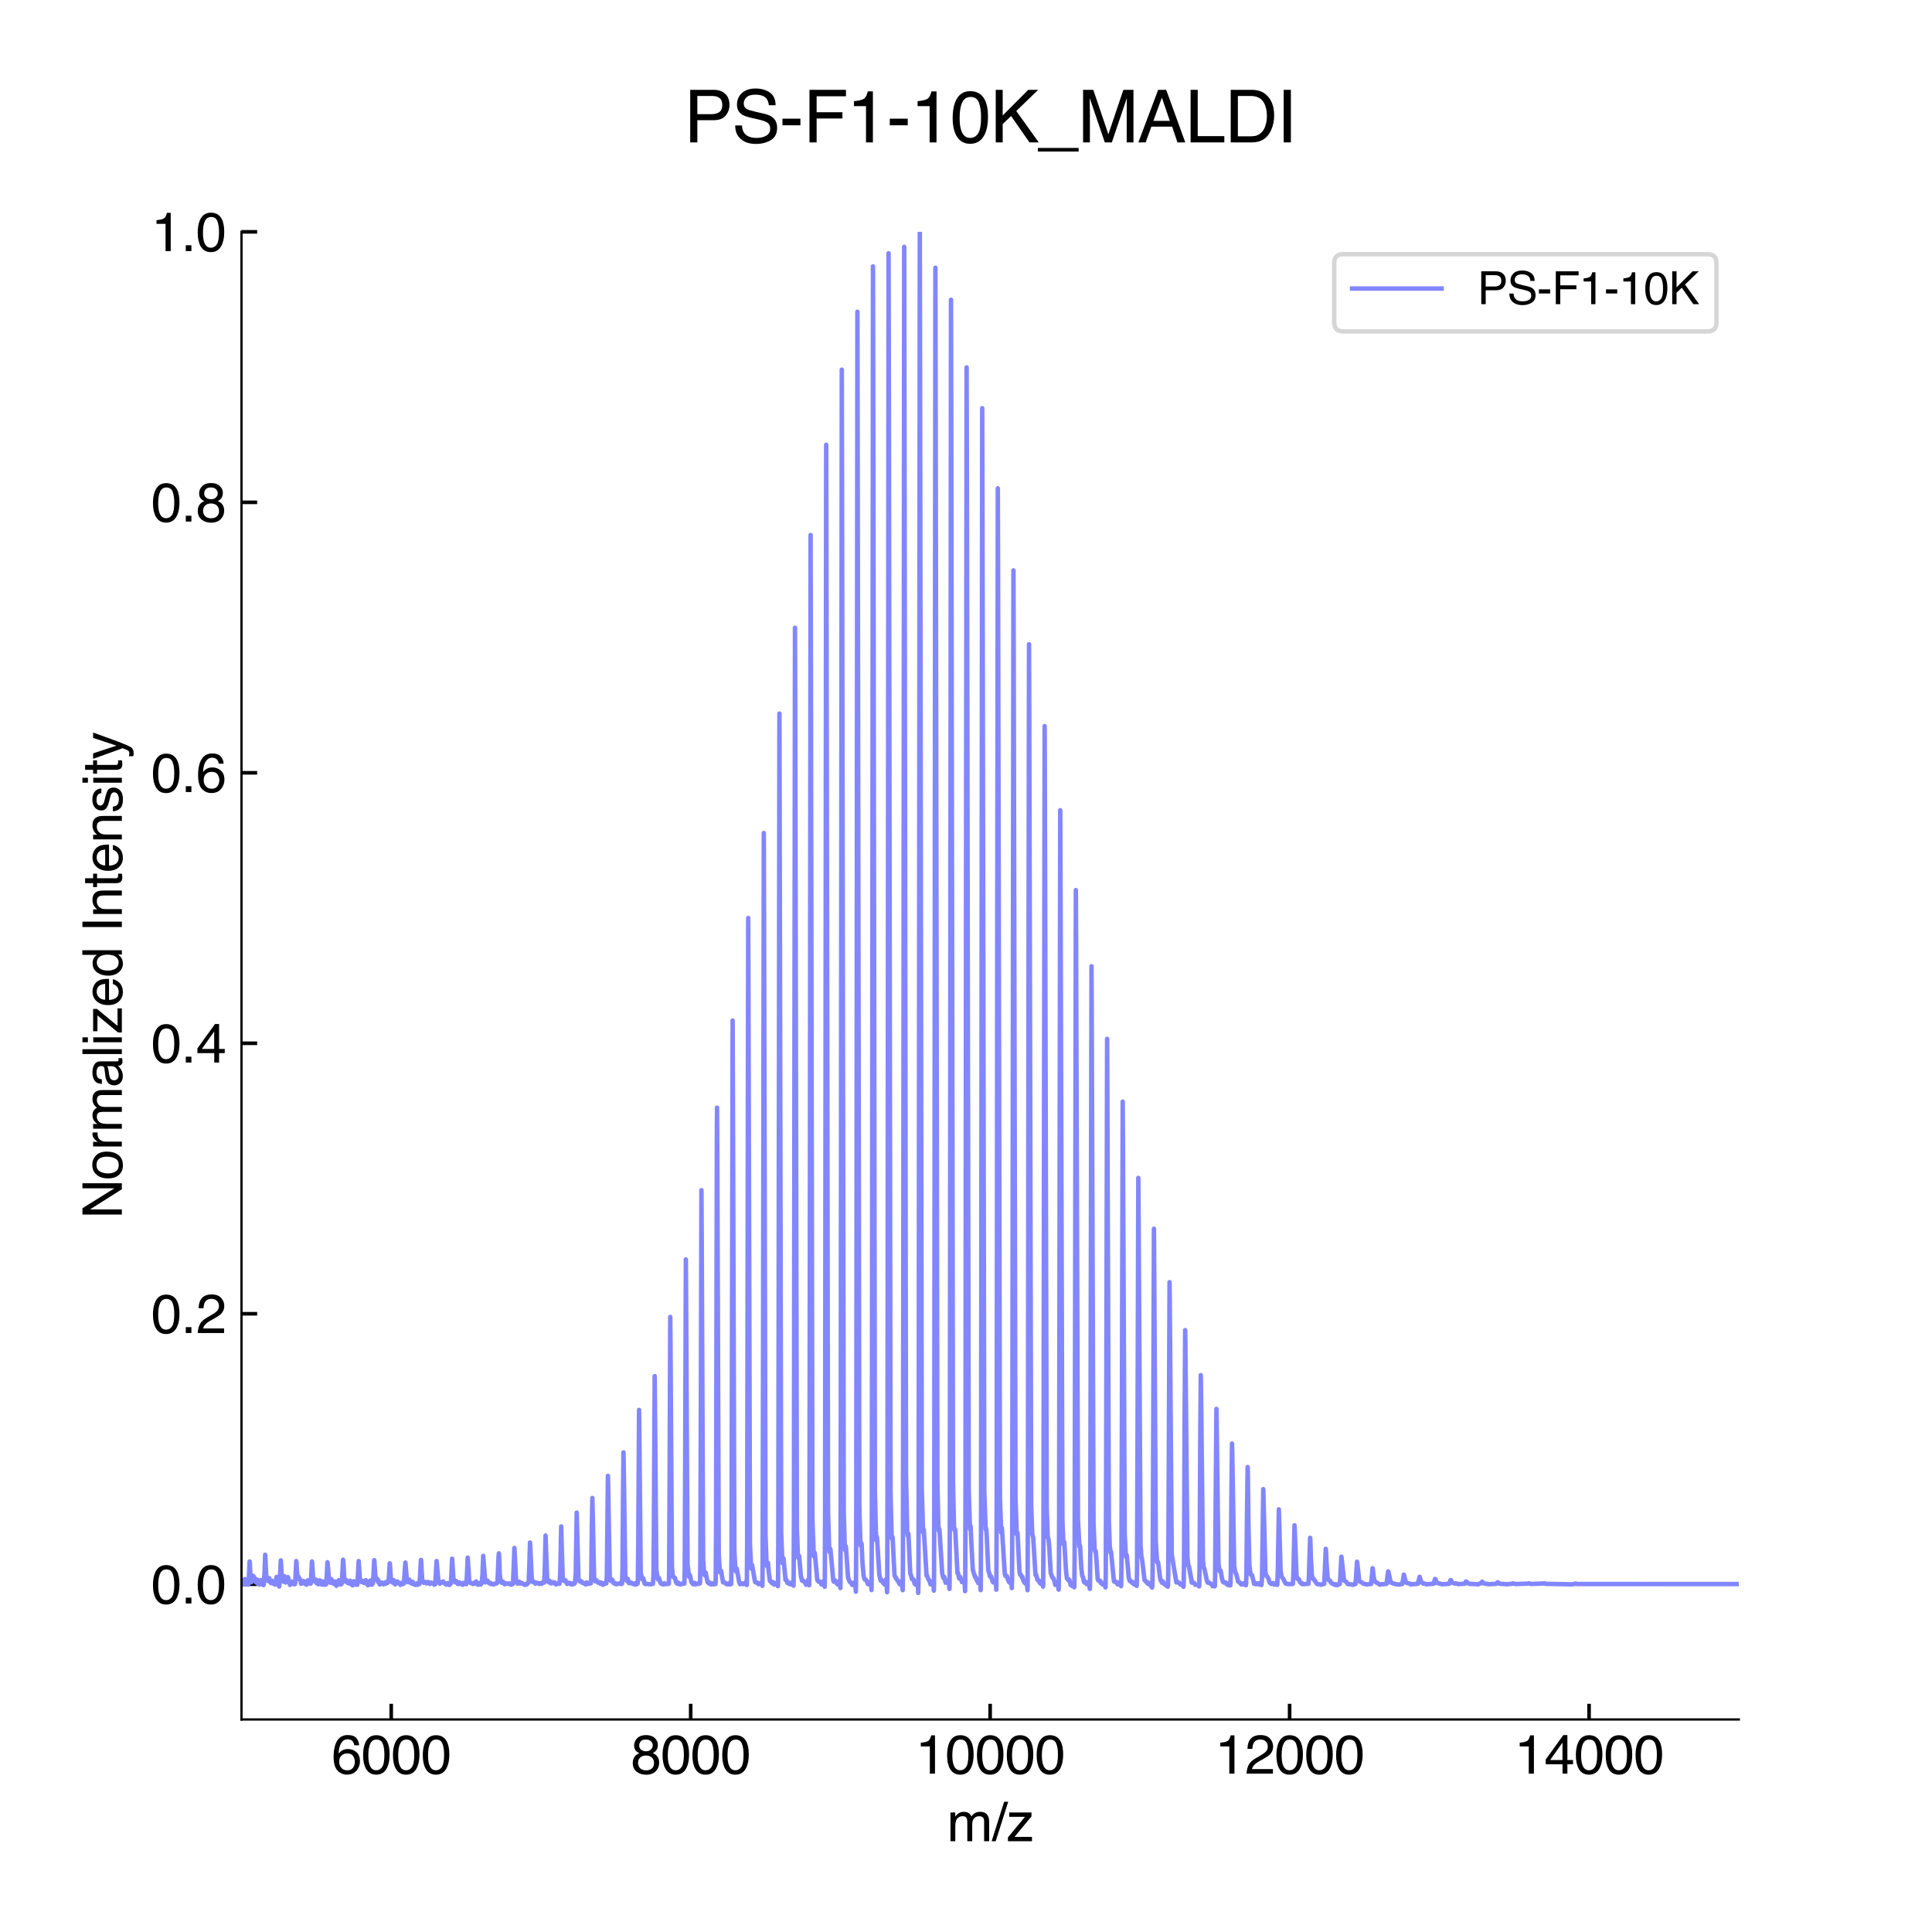 <?xml version="1.0" encoding="utf-8" standalone="no"?>
<!DOCTYPE svg PUBLIC "-//W3C//DTD SVG 1.1//EN"
  "http://www.w3.org/Graphics/SVG/1.1/DTD/svg11.dtd">
<svg xmlns:xlink="http://www.w3.org/1999/xlink" width="432pt" height="432pt" viewBox="0 0 432 432" xmlns="http://www.w3.org/2000/svg" version="1.1">
 <defs>
  <style type="text/css">*{stroke-linejoin: round; stroke-linecap: butt}</style>
 </defs>
 <g id="figure_1">
  <g id="patch_1">
   <path d="M 0 432 
L 432 432 
L 432 0 
L 0 0 
z
" style="fill: #ffffff"/>
  </g>
  <g id="axes_1">
   <g id="patch_2">
    <path d="M 54 384.48 
L 388.8 384.48 
L 388.8 51.84 
L 54 51.84 
z
" style="fill: #ffffff"/>
   </g>
   <g id="matplotlib.axis_1">
    <g id="xtick_1">
     <g id="line2d_1">
      <defs>
       <path id="m7165525368" d="M 0 0 
L 0 -3.5 
" style="stroke: #000000; stroke-width: 0.8"/>
      </defs>
      <g>
       <use xlink:href="#m7165525368" x="87.48" y="384.48" style="stroke: #000000; stroke-width: 0.8"/>
      </g>
     </g>
     <g id="text_1">
      <!-- 6000 -->
      <g transform="translate(74.134 396.588) scale(0.12 -0.12)">
       <defs>
        <path id="Helvetica-36" d="M 1872 4494 
Q 2622 4494 2917 4105 
Q 3213 3716 3213 3303 
L 2656 3303 
Q 2606 3569 2497 3719 
Q 2294 4000 1881 4000 
Q 1409 4000 1131 3564 
Q 853 3128 822 2316 
Q 1016 2600 1309 2741 
Q 1578 2866 1909 2866 
Q 2472 2866 2890 2506 
Q 3309 2147 3309 1434 
Q 3309 825 2912 354 
Q 2516 -116 1781 -116 
Q 1153 -116 697 361 
Q 241 838 241 1966 
Q 241 2800 444 3381 
Q 834 4494 1872 4494 
z
M 1831 384 
Q 2275 384 2495 682 
Q 2716 981 2716 1388 
Q 2716 1731 2519 2042 
Q 2322 2353 1803 2353 
Q 1441 2353 1167 2112 
Q 894 1872 894 1388 
Q 894 963 1142 673 
Q 1391 384 1831 384 
z
" transform="scale(0.016)"/>
        <path id="Helvetica-30" d="M 1731 4475 
Q 2600 4475 2988 3759 
Q 3288 3206 3288 2244 
Q 3288 1331 3016 734 
Q 2622 -122 1728 -122 
Q 922 -122 528 578 
Q 200 1163 200 2147 
Q 200 2909 397 3456 
Q 766 4475 1731 4475 
z
M 1725 391 
Q 2163 391 2422 778 
Q 2681 1166 2681 2222 
Q 2681 2984 2493 3476 
Q 2306 3969 1766 3969 
Q 1269 3969 1039 3501 
Q 809 3034 809 2125 
Q 809 1441 956 1025 
Q 1181 391 1725 391 
z
" transform="scale(0.016)"/>
       </defs>
       <use xlink:href="#Helvetica-36"/>
       <use xlink:href="#Helvetica-30" x="55.615"/>
       <use xlink:href="#Helvetica-30" x="111.23"/>
       <use xlink:href="#Helvetica-30" x="166.846"/>
      </g>
     </g>
    </g>
    <g id="xtick_2">
     <g id="line2d_2">
      <g>
       <use xlink:href="#m7165525368" x="154.44" y="384.48" style="stroke: #000000; stroke-width: 0.8"/>
      </g>
     </g>
     <g id="text_2">
      <!-- 8000 -->
      <g transform="translate(141.094 396.588) scale(0.12 -0.12)">
       <defs>
        <path id="Helvetica-38" d="M 1741 2600 
Q 2113 2600 2322 2808 
Q 2531 3016 2531 3303 
Q 2531 3553 2331 3762 
Q 2131 3972 1722 3972 
Q 1316 3972 1134 3762 
Q 953 3553 953 3272 
Q 953 2956 1187 2778 
Q 1422 2600 1741 2600 
z
M 1775 384 
Q 2166 384 2423 595 
Q 2681 806 2681 1225 
Q 2681 1659 2415 1884 
Q 2150 2109 1734 2109 
Q 1331 2109 1076 1879 
Q 822 1650 822 1244 
Q 822 894 1055 639 
Q 1288 384 1775 384 
z
M 975 2384 
Q 741 2484 609 2619 
Q 363 2869 363 3269 
Q 363 3769 725 4128 
Q 1088 4488 1753 4488 
Q 2397 4488 2762 4148 
Q 3128 3809 3128 3356 
Q 3128 2938 2916 2678 
Q 2797 2531 2547 2391 
Q 2825 2263 2984 2097 
Q 3281 1784 3281 1284 
Q 3281 694 2884 283 
Q 2488 -128 1763 -128 
Q 1109 -128 657 226 
Q 206 581 206 1256 
Q 206 1653 400 1942 
Q 594 2231 975 2384 
z
" transform="scale(0.016)"/>
       </defs>
       <use xlink:href="#Helvetica-38"/>
       <use xlink:href="#Helvetica-30" x="55.615"/>
       <use xlink:href="#Helvetica-30" x="111.23"/>
       <use xlink:href="#Helvetica-30" x="166.846"/>
      </g>
     </g>
    </g>
    <g id="xtick_3">
     <g id="line2d_3">
      <g>
       <use xlink:href="#m7165525368" x="221.4" y="384.48" style="stroke: #000000; stroke-width: 0.8"/>
      </g>
     </g>
     <g id="text_3">
      <!-- 10000 -->
      <g transform="translate(204.717 396.588) scale(0.12 -0.12)">
       <defs>
        <path id="Helvetica-31" d="M 613 3169 
L 613 3600 
Q 1222 3659 1462 3798 
Q 1703 3938 1822 4456 
L 2266 4456 
L 2266 0 
L 1666 0 
L 1666 3169 
L 613 3169 
z
" transform="scale(0.016)"/>
       </defs>
       <use xlink:href="#Helvetica-31"/>
       <use xlink:href="#Helvetica-30" x="55.615"/>
       <use xlink:href="#Helvetica-30" x="111.23"/>
       <use xlink:href="#Helvetica-30" x="166.846"/>
       <use xlink:href="#Helvetica-30" x="222.461"/>
      </g>
     </g>
    </g>
    <g id="xtick_4">
     <g id="line2d_4">
      <g>
       <use xlink:href="#m7165525368" x="288.36" y="384.48" style="stroke: #000000; stroke-width: 0.8"/>
      </g>
     </g>
     <g id="text_4">
      <!-- 12000 -->
      <g transform="translate(271.677 396.588) scale(0.12 -0.12)">
       <defs>
        <path id="Helvetica-32" d="M 200 0 
Q 231 578 439 1006 
Q 647 1434 1250 1784 
L 1850 2131 
Q 2253 2366 2416 2531 
Q 2672 2791 2672 3125 
Q 2672 3516 2437 3745 
Q 2203 3975 1813 3975 
Q 1234 3975 1013 3538 
Q 894 3303 881 2888 
L 309 2888 
Q 319 3472 525 3841 
Q 891 4491 1816 4491 
Q 2584 4491 2939 4075 
Q 3294 3659 3294 3150 
Q 3294 2613 2916 2231 
Q 2697 2009 2131 1694 
L 1703 1456 
Q 1397 1288 1222 1134 
Q 909 863 828 531 
L 3272 531 
L 3272 0 
L 200 0 
z
" transform="scale(0.016)"/>
       </defs>
       <use xlink:href="#Helvetica-31"/>
       <use xlink:href="#Helvetica-32" x="55.615"/>
       <use xlink:href="#Helvetica-30" x="111.23"/>
       <use xlink:href="#Helvetica-30" x="166.846"/>
       <use xlink:href="#Helvetica-30" x="222.461"/>
      </g>
     </g>
    </g>
    <g id="xtick_5">
     <g id="line2d_5">
      <g>
       <use xlink:href="#m7165525368" x="355.32" y="384.48" style="stroke: #000000; stroke-width: 0.8"/>
      </g>
     </g>
     <g id="text_5">
      <!-- 14000 -->
      <g transform="translate(338.637 396.588) scale(0.12 -0.12)">
       <defs>
        <path id="Helvetica-34" d="M 2116 1584 
L 2116 3613 
L 681 1584 
L 2116 1584 
z
M 2125 0 
L 2125 1094 
L 163 1094 
L 163 1644 
L 2213 4488 
L 2688 4488 
L 2688 1584 
L 3347 1584 
L 3347 1094 
L 2688 1094 
L 2688 0 
L 2125 0 
z
" transform="scale(0.016)"/>
       </defs>
       <use xlink:href="#Helvetica-31"/>
       <use xlink:href="#Helvetica-34" x="55.615"/>
       <use xlink:href="#Helvetica-30" x="111.23"/>
       <use xlink:href="#Helvetica-30" x="166.846"/>
       <use xlink:href="#Helvetica-30" x="222.461"/>
      </g>
     </g>
    </g>
    <g id="text_6">
     <!-- m/z -->
     <g transform="translate(211.735 411.697) scale(0.12 -0.12)">
      <defs>
       <path id="Helvetica-6d" d="M 413 3347 
L 969 3347 
L 969 2872 
Q 1169 3119 1331 3231 
Q 1609 3422 1963 3422 
Q 2363 3422 2606 3225 
Q 2744 3113 2856 2894 
Q 3044 3163 3297 3292 
Q 3550 3422 3866 3422 
Q 4541 3422 4784 2934 
Q 4916 2672 4916 2228 
L 4916 0 
L 4331 0 
L 4331 2325 
Q 4331 2659 4164 2784 
Q 3997 2909 3756 2909 
Q 3425 2909 3186 2687 
Q 2947 2466 2947 1947 
L 2947 0 
L 2375 0 
L 2375 2184 
Q 2375 2525 2294 2681 
Q 2166 2916 1816 2916 
Q 1497 2916 1236 2669 
Q 975 2422 975 1775 
L 975 0 
L 413 0 
L 413 3347 
z
" transform="scale(0.016)"/>
       <path id="Helvetica-2f" d="M 1456 4591 
L 1931 4591 
L 475 0 
L 0 0 
L 1456 4591 
z
" transform="scale(0.016)"/>
       <path id="Helvetica-7a" d="M 163 444 
L 2147 2844 
L 309 2844 
L 309 3347 
L 2903 3347 
L 2903 2888 
L 931 503 
L 2963 503 
L 2963 0 
L 163 0 
L 163 444 
z
M 1609 3428 
L 1609 3428 
z
" transform="scale(0.016)"/>
      </defs>
      <use xlink:href="#Helvetica-6d"/>
      <use xlink:href="#Helvetica-2f" x="83.301"/>
      <use xlink:href="#Helvetica-7a" x="111.084"/>
     </g>
    </g>
   </g>
   <g id="matplotlib.axis_2">
    <g id="ytick_1">
     <g id="line2d_6">
      <defs>
       <path id="mc6083439d5" d="M 0 0 
L 3.5 0 
" style="stroke: #000000; stroke-width: 0.8"/>
      </defs>
      <g>
       <use xlink:href="#mc6083439d5" x="54" y="354.24" style="stroke: #000000; stroke-width: 0.8"/>
      </g>
     </g>
     <g id="text_7">
      <!-- 0.0 -->
      <g transform="translate(33.82 358.544) scale(0.12 -0.12)">
       <defs>
        <path id="Helvetica-2e" d="M 547 681 
L 1200 681 
L 1200 0 
L 547 0 
L 547 681 
z
" transform="scale(0.016)"/>
       </defs>
       <use xlink:href="#Helvetica-30"/>
       <use xlink:href="#Helvetica-2e" x="55.615"/>
       <use xlink:href="#Helvetica-30" x="83.398"/>
      </g>
     </g>
    </g>
    <g id="ytick_2">
     <g id="line2d_7">
      <g>
       <use xlink:href="#mc6083439d5" x="54" y="293.76" style="stroke: #000000; stroke-width: 0.8"/>
      </g>
     </g>
     <g id="text_8">
      <!-- 0.2 -->
      <g transform="translate(33.82 298.064) scale(0.12 -0.12)">
       <use xlink:href="#Helvetica-30"/>
       <use xlink:href="#Helvetica-2e" x="55.615"/>
       <use xlink:href="#Helvetica-32" x="83.398"/>
      </g>
     </g>
    </g>
    <g id="ytick_3">
     <g id="line2d_8">
      <g>
       <use xlink:href="#mc6083439d5" x="54" y="233.28" style="stroke: #000000; stroke-width: 0.8"/>
      </g>
     </g>
     <g id="text_9">
      <!-- 0.4 -->
      <g transform="translate(33.82 237.584) scale(0.12 -0.12)">
       <use xlink:href="#Helvetica-30"/>
       <use xlink:href="#Helvetica-2e" x="55.615"/>
       <use xlink:href="#Helvetica-34" x="83.398"/>
      </g>
     </g>
    </g>
    <g id="ytick_4">
     <g id="line2d_9">
      <g>
       <use xlink:href="#mc6083439d5" x="54" y="172.8" style="stroke: #000000; stroke-width: 0.8"/>
      </g>
     </g>
     <g id="text_10">
      <!-- 0.6 -->
      <g transform="translate(33.82 177.104) scale(0.12 -0.12)">
       <use xlink:href="#Helvetica-30"/>
       <use xlink:href="#Helvetica-2e" x="55.615"/>
       <use xlink:href="#Helvetica-36" x="83.398"/>
      </g>
     </g>
    </g>
    <g id="ytick_5">
     <g id="line2d_10">
      <g>
       <use xlink:href="#mc6083439d5" x="54" y="112.32" style="stroke: #000000; stroke-width: 0.8"/>
      </g>
     </g>
     <g id="text_11">
      <!-- 0.8 -->
      <g transform="translate(33.82 116.624) scale(0.12 -0.12)">
       <use xlink:href="#Helvetica-30"/>
       <use xlink:href="#Helvetica-2e" x="55.615"/>
       <use xlink:href="#Helvetica-38" x="83.398"/>
      </g>
     </g>
    </g>
    <g id="ytick_6">
     <g id="line2d_11">
      <g>
       <use xlink:href="#mc6083439d5" x="54" y="51.84" style="stroke: #000000; stroke-width: 0.8"/>
      </g>
     </g>
     <g id="text_12">
      <!-- 1.0 -->
      <g transform="translate(33.82 56.144) scale(0.12 -0.12)">
       <use xlink:href="#Helvetica-31"/>
       <use xlink:href="#Helvetica-2e" x="55.615"/>
       <use xlink:href="#Helvetica-30" x="83.398"/>
      </g>
     </g>
    </g>
    <g id="text_13">
     <!-- Normalized Intensity -->
     <g transform="translate(27.247 272.512) rotate(-90) scale(0.12 -0.12)">
      <defs>
       <path id="Helvetica-4e" d="M 488 4591 
L 1222 4591 
L 3541 872 
L 3541 4591 
L 4131 4591 
L 4131 0 
L 3434 0 
L 1081 3716 
L 1081 0 
L 488 0 
L 488 4591 
z
M 2269 4591 
L 2269 4591 
z
" transform="scale(0.016)"/>
       <path id="Helvetica-6f" d="M 1741 363 
Q 2300 363 2508 786 
Q 2716 1209 2716 1728 
Q 2716 2197 2566 2491 
Q 2328 2953 1747 2953 
Q 1231 2953 997 2559 
Q 763 2166 763 1609 
Q 763 1075 997 719 
Q 1231 363 1741 363 
z
M 1763 3444 
Q 2409 3444 2856 3012 
Q 3303 2581 3303 1744 
Q 3303 934 2909 406 
Q 2516 -122 1688 -122 
Q 997 -122 590 345 
Q 184 813 184 1600 
Q 184 2444 612 2944 
Q 1041 3444 1763 3444 
z
M 1744 3428 
L 1744 3428 
z
" transform="scale(0.016)"/>
       <path id="Helvetica-72" d="M 428 3347 
L 963 3347 
L 963 2769 
Q 1028 2938 1284 3180 
Q 1541 3422 1875 3422 
Q 1891 3422 1928 3419 
Q 1966 3416 2056 3406 
L 2056 2813 
Q 2006 2822 1964 2825 
Q 1922 2828 1872 2828 
Q 1447 2828 1219 2554 
Q 991 2281 991 1925 
L 991 0 
L 428 0 
L 428 3347 
z
" transform="scale(0.016)"/>
       <path id="Helvetica-61" d="M 844 891 
Q 844 647 1022 506 
Q 1200 366 1444 366 
Q 1741 366 2019 503 
Q 2488 731 2488 1250 
L 2488 1703 
Q 2384 1638 2221 1594 
Q 2059 1550 1903 1531 
L 1563 1488 
Q 1256 1447 1103 1359 
Q 844 1213 844 891 
z
M 2206 2028 
Q 2400 2053 2466 2191 
Q 2503 2266 2503 2406 
Q 2503 2694 2298 2823 
Q 2094 2953 1713 2953 
Q 1272 2953 1088 2716 
Q 984 2584 953 2325 
L 428 2325 
Q 444 2944 830 3186 
Q 1216 3428 1725 3428 
Q 2316 3428 2684 3203 
Q 3050 2978 3050 2503 
L 3050 575 
Q 3050 488 3086 434 
Q 3122 381 3238 381 
Q 3275 381 3322 386 
Q 3369 391 3422 400 
L 3422 -16 
Q 3291 -53 3222 -62 
Q 3153 -72 3034 -72 
Q 2744 -72 2613 134 
Q 2544 244 2516 444 
Q 2344 219 2022 53 
Q 1700 -113 1313 -113 
Q 847 -113 551 170 
Q 256 453 256 878 
Q 256 1344 547 1600 
Q 838 1856 1309 1916 
L 2206 2028 
z
M 1741 3428 
L 1741 3428 
z
" transform="scale(0.016)"/>
       <path id="Helvetica-6c" d="M 428 4591 
L 991 4591 
L 991 0 
L 428 0 
L 428 4591 
z
" transform="scale(0.016)"/>
       <path id="Helvetica-69" d="M 413 3331 
L 984 3331 
L 984 0 
L 413 0 
L 413 3331 
z
M 413 4591 
L 984 4591 
L 984 3953 
L 413 3953 
L 413 4591 
z
" transform="scale(0.016)"/>
       <path id="Helvetica-65" d="M 1806 3422 
Q 2163 3422 2497 3255 
Q 2831 3088 3006 2822 
Q 3175 2569 3231 2231 
Q 3281 2000 3281 1494 
L 828 1494 
Q 844 984 1069 676 
Q 1294 369 1766 369 
Q 2206 369 2469 659 
Q 2619 828 2681 1050 
L 3234 1050 
Q 3213 866 3089 639 
Q 2966 413 2813 269 
Q 2556 19 2178 -69 
Q 1975 -119 1719 -119 
Q 1094 -119 659 336 
Q 225 791 225 1609 
Q 225 2416 662 2919 
Q 1100 3422 1806 3422 
z
M 2703 1941 
Q 2669 2306 2544 2525 
Q 2313 2931 1772 2931 
Q 1384 2931 1121 2651 
Q 859 2372 844 1941 
L 2703 1941 
z
M 1753 3428 
L 1753 3428 
z
" transform="scale(0.016)"/>
       <path id="Helvetica-64" d="M 769 1634 
Q 769 1097 997 734 
Q 1225 372 1728 372 
Q 2119 372 2370 708 
Q 2622 1044 2622 1672 
Q 2622 2306 2362 2611 
Q 2103 2916 1722 2916 
Q 1297 2916 1033 2591 
Q 769 2266 769 1634 
z
M 1616 3406 
Q 2000 3406 2259 3244 
Q 2409 3150 2600 2916 
L 2600 4606 
L 3141 4606 
L 3141 0 
L 2634 0 
L 2634 466 
Q 2438 156 2169 18 
Q 1900 -119 1553 -119 
Q 994 -119 584 351 
Q 175 822 175 1603 
Q 175 2334 548 2870 
Q 922 3406 1616 3406 
z
" transform="scale(0.016)"/>
       <path id="Helvetica-20" transform="scale(0.016)"/>
       <path id="Helvetica-49" d="M 628 4591 
L 1256 4591 
L 1256 0 
L 628 0 
L 628 4591 
z
" transform="scale(0.016)"/>
       <path id="Helvetica-6e" d="M 413 3347 
L 947 3347 
L 947 2872 
Q 1184 3166 1450 3294 
Q 1716 3422 2041 3422 
Q 2753 3422 3003 2925 
Q 3141 2653 3141 2147 
L 3141 0 
L 2569 0 
L 2569 2109 
Q 2569 2416 2478 2603 
Q 2328 2916 1934 2916 
Q 1734 2916 1606 2875 
Q 1375 2806 1200 2600 
Q 1059 2434 1017 2257 
Q 975 2081 975 1753 
L 975 0 
L 413 0 
L 413 3347 
z
M 1734 3428 
L 1734 3428 
z
" transform="scale(0.016)"/>
       <path id="Helvetica-74" d="M 525 4281 
L 1094 4281 
L 1094 3347 
L 1628 3347 
L 1628 2888 
L 1094 2888 
L 1094 703 
Q 1094 528 1213 469 
Q 1278 434 1431 434 
Q 1472 434 1519 436 
Q 1566 438 1628 444 
L 1628 0 
Q 1531 -28 1426 -40 
Q 1322 -53 1200 -53 
Q 806 -53 665 148 
Q 525 350 525 672 
L 525 2888 
L 72 2888 
L 72 3347 
L 525 3347 
L 525 4281 
z
" transform="scale(0.016)"/>
       <path id="Helvetica-73" d="M 747 1050 
Q 772 769 888 619 
Q 1100 347 1625 347 
Q 1938 347 2175 483 
Q 2413 619 2413 903 
Q 2413 1119 2222 1231 
Q 2100 1300 1741 1391 
L 1294 1503 
Q 866 1609 663 1741 
Q 300 1969 300 2372 
Q 300 2847 642 3140 
Q 984 3434 1563 3434 
Q 2319 3434 2653 2991 
Q 2863 2709 2856 2384 
L 2325 2384 
Q 2309 2575 2191 2731 
Q 1997 2953 1519 2953 
Q 1200 2953 1036 2831 
Q 872 2709 872 2509 
Q 872 2291 1088 2159 
Q 1213 2081 1456 2022 
L 1828 1931 
Q 2434 1784 2641 1647 
Q 2969 1431 2969 969 
Q 2969 522 2630 197 
Q 2291 -128 1597 -128 
Q 850 -128 539 211 
Q 228 550 206 1050 
L 747 1050 
z
M 1578 3428 
L 1578 3428 
z
" transform="scale(0.016)"/>
       <path id="Helvetica-79" d="M 2503 3347 
L 3125 3347 
Q 3006 3025 2597 1878 
Q 2291 1016 2084 472 
Q 1597 -809 1397 -1090 
Q 1197 -1372 709 -1372 
Q 591 -1372 527 -1362 
Q 463 -1353 369 -1328 
L 369 -816 
Q 516 -856 581 -865 
Q 647 -875 697 -875 
Q 853 -875 926 -823 
Q 1000 -772 1050 -697 
Q 1066 -672 1162 -440 
Q 1259 -209 1303 -97 
L 66 3347 
L 703 3347 
L 1600 622 
L 2503 3347 
z
M 1597 3428 
L 1597 3428 
z
" transform="scale(0.016)"/>
      </defs>
      <use xlink:href="#Helvetica-4e"/>
      <use xlink:href="#Helvetica-6f" x="72.217"/>
      <use xlink:href="#Helvetica-72" x="127.832"/>
      <use xlink:href="#Helvetica-6d" x="161.133"/>
      <use xlink:href="#Helvetica-61" x="244.434"/>
      <use xlink:href="#Helvetica-6c" x="300.049"/>
      <use xlink:href="#Helvetica-69" x="322.266"/>
      <use xlink:href="#Helvetica-7a" x="344.482"/>
      <use xlink:href="#Helvetica-65" x="394.482"/>
      <use xlink:href="#Helvetica-64" x="450.098"/>
      <use xlink:href="#Helvetica-20" x="505.713"/>
      <use xlink:href="#Helvetica-49" x="533.496"/>
      <use xlink:href="#Helvetica-6e" x="561.279"/>
      <use xlink:href="#Helvetica-74" x="616.895"/>
      <use xlink:href="#Helvetica-65" x="644.678"/>
      <use xlink:href="#Helvetica-6e" x="700.293"/>
      <use xlink:href="#Helvetica-73" x="755.908"/>
      <use xlink:href="#Helvetica-69" x="805.908"/>
      <use xlink:href="#Helvetica-74" x="828.125"/>
      <use xlink:href="#Helvetica-79" x="855.908"/>
     </g>
    </g>
   </g>
   <g id="line2d_12">
    <path d="M 54.001 353.25 
L 54.067 353.159 
L 54.101 353.328 
L 54.213 353.51 
L 54.125 353.289 
L 54.229 353.484 
L 54.264 353.38 
L 54.31 353.315 
L 54.339 353.484 
L 54.365 353.471 
L 54.441 353.575 
L 54.626 354.318 
L 54.628 354.292 
L 54.811 353.08 
L 54.864 353.146 
L 54.885 353.25 
L 55.054 353.823 
L 55.057 353.81 
L 55.075 353.914 
L 55.22 354.227 
L 55.247 354.123 
L 55.317 354.019 
L 55.35 354.188 
L 55.351 354.188 
L 55.419 354.292 
L 55.435 354.318 
L 55.52 354.201 
L 55.595 354.097 
L 55.669 352.416 
L 55.816 349.145 
L 55.859 349.497 
L 55.935 351.217 
L 56.131 353.706 
L 56.136 353.68 
L 56.17 353.784 
L 56.182 353.81 
L 56.229 353.328 
L 56.313 352.624 
L 56.36 352.924 
L 56.438 353.367 
L 56.484 353.159 
L 56.612 352.364 
L 56.672 352.455 
L 56.721 352.559 
L 56.761 352.742 
L 56.845 352.676 
L 56.868 352.781 
L 56.999 353.536 
L 57.055 353.471 
L 57.116 353.575 
L 57.238 353.836 
L 57.153 353.536 
L 57.241 353.823 
L 57.383 353.25 
L 57.409 353.302 
L 57.463 353.198 
L 57.468 353.185 
L 57.546 353.445 
L 57.548 353.445 
L 57.589 353.549 
L 57.664 354.149 
L 57.757 354.058 
L 57.823 353.953 
L 57.884 353.81 
L 57.924 354.032 
L 57.926 354.032 
L 57.99 354.136 
L 58.042 354.318 
L 58.112 354.227 
L 58.317 353.315 
L 58.32 353.328 
L 58.472 353.693 
L 58.513 353.797 
L 58.645 354.292 
L 58.677 354.279 
L 58.72 354.175 
L 58.789 353.914 
L 58.836 354.11 
L 58.911 354.435 
L 58.968 354.305 
L 59.151 351.66 
L 59.294 347.647 
L 59.363 348.807 
L 59.574 353.354 
L 59.599 353.328 
L 59.666 353.224 
L 59.722 353.406 
L 59.782 353.172 
L 59.859 353.276 
L 59.899 353.484 
L 59.984 353.406 
L 60.018 353.302 
L 60.162 353.002 
L 60.174 352.898 
L 60.194 352.872 
L 60.246 353.224 
L 60.248 353.224 
L 60.37 353.745 
L 60.398 353.575 
L 60.48 353.68 
L 60.574 353.979 
L 60.61 353.849 
L 60.706 353.953 
L 60.767 353.992 
L 60.804 353.836 
L 60.867 353.484 
L 60.946 353.562 
L 61.005 353.667 
L 61.135 353.836 
L 61.156 353.94 
L 61.277 354.227 
L 61.294 354.188 
L 61.385 354.084 
L 61.435 354.058 
L 61.474 354.201 
L 61.485 354.188 
L 61.52 354.292 
L 61.527 354.305 
L 61.602 354.032 
L 61.844 352.598 
L 61.865 352.663 
L 62.022 353.979 
L 62.047 353.966 
L 62.066 354.071 
L 62.144 354.292 
L 62.185 354.149 
L 62.237 353.914 
L 62.305 354.058 
L 62.423 354.748 
L 62.463 354.475 
L 62.649 351.803 
L 62.787 348.911 
L 62.826 349.367 
L 63.037 353.406 
L 63.158 353.328 
L 63.339 353.432 
L 63.395 353.667 
L 63.457 353.497 
L 63.598 352.442 
L 63.651 352.755 
L 63.849 353.849 
L 63.869 353.732 
L 63.999 353.562 
L 64.148 353.458 
L 64.35 352.637 
L 64.425 352.742 
L 64.635 353.628 
L 64.654 353.732 
L 64.838 354.396 
L 64.911 354.188 
L 64.963 354.266 
L 65.028 354.162 
L 65.178 353.628 
L 65.194 353.667 
L 65.506 353.771 
L 65.668 354.227 
L 65.702 354.123 
L 65.837 353.914 
L 65.89 354.019 
L 65.942 354.24 
L 66.001 354.019 
L 66.105 352.129 
L 66.246 349.067 
L 66.293 349.38 
L 66.4 351.308 
L 66.572 353.028 
L 66.575 353.015 
L 66.63 352.911 
L 66.726 352.546 
L 66.768 352.676 
L 66.917 353.185 
L 66.927 353.093 
L 66.958 353.002 
L 67.043 353.041 
L 67.174 353.393 
L 67.195 353.497 
L 67.324 354.149 
L 67.362 354.019 
L 67.484 353.914 
L 67.609 353.81 
L 67.62 353.784 
L 67.704 353.914 
L 67.708 353.914 
L 67.76 353.81 
L 67.883 353.51 
L 67.903 353.523 
L 67.948 353.628 
L 68.076 354.097 
L 68.104 354.032 
L 68.38 354.136 
L 68.411 354.279 
L 68.497 354.188 
L 68.528 354.292 
L 68.547 354.331 
L 68.616 354.097 
L 68.647 353.992 
L 68.822 353.367 
L 68.826 353.38 
L 69 353.979 
L 69.002 353.966 
L 69.04 354.032 
L 69.141 353.719 
L 69.181 353.615 
L 69.326 353.302 
L 69.469 354.123 
L 69.508 353.94 
L 69.605 352.129 
L 69.756 349.145 
L 69.791 349.484 
L 70.05 353.393 
L 70.082 353.51 
L 70.164 353.419 
L 70.302 353.523 
L 70.351 353.615 
L 70.418 353.562 
L 70.444 353.458 
L 70.588 353.172 
L 70.624 353.276 
L 70.804 354.019 
L 70.818 354.005 
L 70.964 353.901 
L 70.998 353.81 
L 71.065 353.992 
L 71.127 354.097 
L 71.178 354.24 
L 71.23 354.045 
L 71.233 354.045 
L 71.417 353.367 
L 71.42 353.38 
L 71.462 353.484 
L 71.539 353.771 
L 71.596 353.68 
L 71.656 353.575 
L 71.682 353.471 
L 71.757 353.654 
L 71.758 353.654 
L 71.812 353.758 
L 71.962 354.331 
L 71.977 354.253 
L 72.128 353.875 
L 72.131 353.888 
L 72.225 353.784 
L 72.296 353.628 
L 72.344 353.706 
L 72.384 353.81 
L 72.519 354.357 
L 72.545 354.253 
L 72.617 354.149 
L 72.692 353.875 
L 72.742 354.019 
L 72.798 354.123 
L 72.847 354.279 
L 72.923 354.253 
L 72.955 354.149 
L 73.08 352.103 
L 73.225 349.328 
L 73.261 349.602 
L 73.581 353.263 
L 73.644 353.159 
L 73.665 353.132 
L 73.732 353.341 
L 73.734 353.341 
L 73.885 353.914 
L 73.902 353.836 
L 73.937 353.732 
L 74.092 353.093 
L 74.11 353.198 
L 74.189 353.302 
L 74.348 353.745 
L 74.35 353.732 
L 74.399 353.628 
L 74.41 353.615 
L 74.476 353.901 
L 74.479 353.901 
L 74.566 354.123 
L 74.599 353.979 
L 74.617 353.875 
L 74.666 353.68 
L 74.743 353.745 
L 74.822 353.836 
L 74.846 353.706 
L 74.848 353.706 
L 74.896 353.628 
L 74.938 353.888 
L 74.954 353.979 
L 75.079 354.357 
L 75.087 354.344 
L 75.208 354.579 
L 75.22 354.54 
L 75.332 354.435 
L 75.345 354.448 
L 75.479 354.123 
L 75.634 354.019 
L 75.73 353.328 
L 75.776 353.484 
L 75.798 353.589 
L 75.905 354.24 
L 75.961 354.045 
L 76.066 353.966 
L 75.989 354.123 
L 76.077 354.005 
L 76.108 353.966 
L 76.221 354.292 
L 76.285 354.188 
L 76.328 354.201 
L 76.413 354.045 
L 76.431 353.94 
L 76.544 352.012 
L 76.707 348.755 
L 76.767 349.106 
L 77.018 353.589 
L 77.121 353.289 
L 77.145 353.185 
L 77.18 353.159 
L 77.228 353.393 
L 77.233 353.393 
L 77.37 353.693 
L 77.375 353.667 
L 77.461 353.328 
L 77.5 353.393 
L 77.651 353.745 
L 77.674 353.849 
L 77.782 353.979 
L 77.795 353.94 
L 77.895 353.888 
L 77.853 353.979 
L 77.909 353.914 
L 78.034 354.045 
L 78.156 353.94 
L 78.315 353.458 
L 78.321 353.471 
L 78.356 353.575 
L 78.516 354.266 
L 78.537 354.188 
L 78.712 354.084 
L 78.736 354.032 
L 78.789 354.253 
L 78.801 354.253 
L 78.855 354.488 
L 78.923 354.344 
L 78.973 354.24 
L 79.163 353.562 
L 79.33 353.667 
L 79.491 354.305 
L 79.511 354.266 
L 79.585 354.149 
L 79.634 354.162 
L 79.675 354.058 
L 79.699 354.032 
L 79.754 354.188 
L 79.777 354.136 
L 79.821 354.24 
L 79.882 354.383 
L 79.921 354.149 
L 80.042 352.168 
L 80.202 349.054 
L 80.244 349.758 
L 80.497 353.406 
L 80.528 353.536 
L 80.602 353.393 
L 80.608 353.406 
L 80.703 353.51 
L 80.842 353.745 
L 80.953 353.641 
L 80.994 353.458 
L 81.08 353.51 
L 81.098 353.615 
L 81.141 353.693 
L 81.202 353.549 
L 81.204 353.562 
L 81.277 353.667 
L 81.393 353.953 
L 81.42 353.94 
L 81.46 353.836 
L 81.593 353.654 
L 81.653 353.549 
L 81.781 353.328 
L 81.789 353.341 
L 81.844 353.445 
L 81.997 354.149 
L 82.032 354.097 
L 82.092 353.979 
L 82.127 354.123 
L 82.139 354.123 
L 82.292 354.475 
L 82.329 354.37 
L 82.447 354.11 
L 82.47 354.123 
L 82.531 354.019 
L 82.628 353.914 
L 82.643 354.019 
L 82.685 353.914 
L 82.824 353.406 
L 82.849 353.458 
L 82.878 353.562 
L 83.073 354.344 
L 83.079 354.331 
L 83.202 354.175 
L 83.116 354.357 
L 83.206 354.188 
L 83.375 354.084 
L 83.536 351.764 
L 83.676 348.859 
L 83.736 349.458 
L 83.967 352.963 
L 84.031 352.598 
L 84.077 352.703 
L 84.25 353.367 
L 84.262 353.328 
L 84.387 353.432 
L 84.398 353.445 
L 84.456 353.159 
L 84.47 353.198 
L 84.527 353.302 
L 84.656 353.901 
L 84.693 353.784 
L 84.747 353.628 
L 84.798 353.836 
L 84.832 353.94 
L 84.92 354.305 
L 84.96 354.084 
L 84.986 353.979 
L 85.023 353.862 
L 85.082 354.005 
L 85.102 353.94 
L 85.164 354.045 
L 85.184 354.071 
L 85.259 353.914 
L 85.316 353.94 
L 85.376 353.862 
L 85.443 353.966 
L 85.472 353.94 
L 85.559 354.005 
L 85.622 354.11 
L 85.735 354.266 
L 85.744 354.214 
L 85.753 354.175 
L 85.793 354.253 
L 85.855 354.214 
L 86.008 354.11 
L 86.154 353.823 
L 86.203 353.927 
L 86.282 354.123 
L 86.324 354.005 
L 86.404 353.901 
L 86.506 353.667 
L 86.531 353.771 
L 86.652 353.875 
L 86.669 353.927 
L 86.753 353.784 
L 86.889 353.68 
L 87.03 351.556 
L 87.148 349.562 
L 87.194 349.745 
L 87.289 351.465 
L 87.449 353.628 
L 87.48 353.51 
L 87.54 353.406 
L 87.629 353.289 
L 87.661 353.328 
L 87.821 353.888 
L 87.835 353.862 
L 87.88 353.758 
L 88.001 353.315 
L 88.036 353.393 
L 88.177 353.654 
L 88.205 353.758 
L 88.339 354.279 
L 88.373 354.24 
L 88.511 354.136 
L 88.673 353.706 
L 88.751 353.745 
L 88.689 353.667 
L 88.782 353.706 
L 88.83 353.615 
L 88.896 353.68 
L 89.02 353.914 
L 89.031 353.888 
L 89.307 353.992 
L 89.443 354.201 
L 89.472 354.305 
L 89.522 354.383 
L 89.575 354.24 
L 89.597 354.136 
L 89.705 353.927 
L 89.728 353.966 
L 89.753 354.071 
L 89.792 354.201 
L 89.845 354.032 
L 89.861 354.045 
L 89.873 354.032 
L 89.922 354.123 
L 89.97 354.058 
L 90.047 354.162 
L 90.073 354.214 
L 90.112 354.045 
L 90.153 354.123 
L 90.264 354.019 
L 90.32 354.071 
L 90.544 350.774 
L 90.644 349.393 
L 90.691 349.836 
L 91.007 353.706 
L 91.029 353.641 
L 91.135 353.615 
L 91.071 353.68 
L 91.141 353.628 
L 91.259 353.732 
L 91.289 353.797 
L 91.361 353.68 
L 91.364 353.68 
L 91.533 353.198 
L 91.699 353.654 
L 91.742 353.758 
L 91.839 353.862 
L 91.858 353.797 
L 91.869 353.758 
L 91.938 353.992 
L 91.944 353.992 
L 91.98 354.045 
L 92.043 353.888 
L 92.135 353.784 
L 92.244 353.732 
L 92.187 353.823 
L 92.25 353.745 
L 92.283 353.693 
L 92.391 353.992 
L 92.423 354.097 
L 92.473 354.227 
L 92.542 354.162 
L 92.706 354.266 
L 92.728 354.318 
L 92.772 354.188 
L 92.809 354.201 
L 92.934 354.305 
L 92.976 354.396 
L 93.045 354.318 
L 93.08 354.331 
L 93.19 354.045 
L 93.344 354.149 
L 93.414 354.344 
L 93.472 354.279 
L 93.518 354.175 
L 93.62 353.914 
L 93.65 354.005 
L 93.735 354.11 
L 93.773 354.188 
L 93.825 353.94 
L 93.962 351.895 
L 94.126 348.807 
L 94.161 348.95 
L 94.416 353.562 
L 94.546 353.484 
L 94.6 353.589 
L 94.751 353.927 
L 95.04 353.823 
L 95.107 353.732 
L 95.151 353.823 
L 95.262 353.927 
L 95.388 354.058 
L 95.646 353.953 
L 95.737 353.732 
L 95.765 353.81 
L 95.835 353.914 
L 95.865 353.966 
L 95.919 353.836 
L 95.946 353.914 
L 96.009 354.019 
L 96.123 354.175 
L 96.134 354.136 
L 96.344 354.032 
L 96.437 353.888 
L 96.469 353.914 
L 96.812 354.019 
L 96.934 354.11 
L 97.007 354.214 
L 97.12 354.344 
L 97.131 354.318 
L 97.333 354.214 
L 97.436 352.468 
L 97.624 349.054 
L 97.646 349.224 
L 98.035 353.758 
L 98.16 353.654 
L 98.179 353.602 
L 98.253 353.81 
L 98.286 353.914 
L 98.356 354.136 
L 98.409 354.005 
L 98.439 353.901 
L 98.541 353.771 
L 98.564 353.797 
L 98.68 353.901 
L 98.686 353.888 
L 98.739 353.784 
L 98.843 353.719 
L 98.774 353.797 
L 98.855 353.745 
L 99.068 353.641 
L 99.108 353.615 
L 99.151 353.784 
L 99.165 353.758 
L 99.211 353.862 
L 99.341 354.005 
L 99.454 354.11 
L 99.572 354.201 
L 99.488 354.084 
L 99.576 354.188 
L 99.662 354.084 
L 99.672 354.058 
L 99.748 354.214 
L 99.767 354.136 
L 99.822 354.24 
L 99.865 354.331 
L 99.919 354.227 
L 99.931 354.227 
L 100.027 354.123 
L 100.083 353.992 
L 100.142 354.084 
L 100.198 354.188 
L 100.308 354.214 
L 100.243 354.175 
L 100.31 354.201 
L 100.409 354.305 
L 100.491 354.409 
L 100.523 354.331 
L 100.667 354.227 
L 100.766 354.071 
L 100.795 354.084 
L 100.816 353.979 
L 100.928 352.181 
L 101.098 348.533 
L 101.154 349.354 
L 101.374 352.898 
L 101.385 352.885 
L 101.437 353.106 
L 101.461 353.093 
L 101.583 353.432 
L 101.605 353.367 
L 101.654 353.471 
L 101.793 353.836 
L 101.808 353.823 
L 101.838 353.719 
L 101.975 353.51 
L 102.112 353.849 
L 102.123 353.81 
L 102.189 353.914 
L 102.319 354.071 
L 102.374 354.175 
L 102.417 354.097 
L 102.488 354.201 
L 102.636 354.097 
L 102.721 353.81 
L 102.768 353.914 
L 102.884 354.123 
L 102.897 354.058 
L 103.155 354.162 
L 103.189 354.11 
L 103.271 354.201 
L 103.345 354.305 
L 103.41 354.37 
L 103.445 354.24 
L 103.447 354.24 
L 103.592 353.966 
L 103.692 354.005 
L 103.634 353.927 
L 103.706 353.992 
L 104.178 354.097 
L 104.244 354.24 
L 104.289 354.11 
L 104.409 352.246 
L 104.577 348.286 
L 104.642 349.263 
L 104.928 353.667 
L 104.935 353.654 
L 105.095 353.758 
L 105.233 353.966 
L 105.714 354.071 
L 105.745 354.188 
L 105.835 354.149 
L 105.965 354.045 
L 106.017 354.11 
L 106.087 353.966 
L 106.173 353.862 
L 106.194 353.823 
L 106.217 353.888 
L 106.28 353.888 
L 106.382 353.784 
L 106.46 353.615 
L 106.503 353.693 
L 106.66 354.071 
L 106.71 354.175 
L 106.841 354.344 
L 106.938 354.175 
L 106.967 354.214 
L 107.171 354.11 
L 107.249 353.966 
L 107.291 354.032 
L 107.325 354.136 
L 107.407 354.331 
L 107.455 354.292 
L 107.524 354.188 
L 107.597 354.084 
L 107.644 354.11 
L 107.736 354.005 
L 107.894 351.856 
L 108.048 347.895 
L 108.125 348.95 
L 108.521 353.823 
L 108.539 353.797 
L 108.82 353.693 
L 108.967 353.406 
L 109.036 353.51 
L 109.181 353.849 
L 109.188 353.836 
L 109.207 353.81 
L 109.284 353.901 
L 109.289 353.901 
L 109.399 354.032 
L 109.412 353.992 
L 109.497 353.888 
L 109.508 353.875 
L 109.59 354.005 
L 109.593 354.005 
L 109.699 354.11 
L 109.711 354.097 
L 109.825 354.227 
L 109.907 354.123 
L 109.927 354.084 
L 109.958 354.175 
L 110.015 354.149 
L 110.32 354.253 
L 110.4 354.292 
L 110.422 354.227 
L 110.427 354.227 
L 110.535 354.123 
L 110.548 354.149 
L 111.083 354.045 
L 111.219 353.849 
L 111.237 353.745 
L 111.475 348.194 
L 111.544 347.334 
L 111.598 347.895 
L 111.741 351.921 
L 111.909 353.276 
L 111.947 353.38 
L 112.11 353.784 
L 112.171 353.888 
L 112.189 353.914 
L 112.273 353.836 
L 112.276 353.836 
L 112.406 353.732 
L 112.429 353.641 
L 112.516 353.732 
L 112.673 354.084 
L 112.776 354.188 
L 112.856 354.24 
L 112.887 354.188 
L 112.991 354.019 
L 113.015 354.045 
L 113.613 354.149 
L 113.662 354.175 
L 113.695 354.136 
L 113.723 354.149 
L 113.774 354.045 
L 113.845 354.058 
L 114.174 354.162 
L 114.306 354.357 
L 114.308 354.344 
L 114.435 354.24 
L 114.505 354.188 
L 114.535 354.253 
L 114.546 354.24 
L 114.708 354.136 
L 114.91 349.237 
L 115.019 346.136 
L 115.077 347.022 
L 115.386 353.25 
L 115.541 353.602 
L 115.579 353.706 
L 115.72 354.097 
L 115.737 354.071 
L 115.84 353.966 
L 115.984 353.693 
L 116.042 353.654 
L 116.109 353.797 
L 116.14 353.901 
L 116.208 354.084 
L 116.253 353.914 
L 116.356 353.849 
L 116.296 353.927 
L 116.369 353.875 
L 116.726 353.979 
L 116.83 354.149 
L 116.858 354.136 
L 117.255 354.24 
L 117.332 354.396 
L 117.382 354.357 
L 117.478 354.253 
L 117.495 354.214 
L 117.578 354.344 
L 117.841 354.24 
L 117.986 353.953 
L 117.988 353.966 
L 118.22 353.862 
L 118.362 349.94 
L 118.51 344.911 
L 118.562 345.719 
L 118.906 353.028 
L 119.076 353.484 
L 119.109 353.589 
L 119.19 353.771 
L 119.235 353.693 
L 119.608 353.797 
L 119.715 354.11 
L 119.751 354.071 
L 119.832 353.992 
L 119.864 354.058 
L 120.021 353.953 
L 120.12 353.901 
L 120.135 353.927 
L 120.446 354.032 
L 120.574 354.188 
L 120.575 354.175 
L 120.857 354.071 
L 120.949 353.966 
L 120.974 354.019 
L 121.02 354.123 
L 121.047 354.162 
L 121.127 354.097 
L 121.169 353.992 
L 121.243 353.875 
L 121.282 353.979 
L 121.654 353.875 
L 121.792 351.96 
L 121.987 343.36 
L 122.085 346.24 
L 122.337 352.846 
L 122.541 353.562 
L 122.567 353.667 
L 122.672 353.784 
L 122.684 353.719 
L 122.823 353.458 
L 122.827 353.471 
L 122.965 353.575 
L 123.137 354.045 
L 123.312 353.94 
L 123.326 353.901 
L 123.412 354.005 
L 123.415 354.005 
L 123.536 353.901 
L 123.622 353.758 
L 123.661 353.797 
L 123.734 353.901 
L 123.859 354.005 
L 124.019 353.901 
L 124.078 353.862 
L 124.12 353.94 
L 124.127 353.927 
L 124.193 354.032 
L 124.303 354.279 
L 124.335 354.266 
L 124.502 354.162 
L 124.588 354.097 
L 124.614 354.162 
L 124.893 354.058 
L 124.942 354.032 
L 124.957 354.084 
L 125.001 354.084 
L 125.087 354.136 
L 125.111 354.084 
L 125.265 352.077 
L 125.483 341.315 
L 125.57 344.559 
L 125.812 352.637 
L 125.829 352.742 
L 126.038 353.484 
L 126.346 353.38 
L 126.426 353.341 
L 126.37 353.419 
L 126.457 353.393 
L 126.503 353.497 
L 126.667 353.914 
L 126.728 354.019 
L 126.803 354.162 
L 126.854 354.136 
L 127.117 354.032 
L 127.218 353.94 
L 127.236 353.953 
L 127.298 353.901 
L 127.349 353.966 
L 127.58 354.071 
L 127.672 354.279 
L 127.706 354.201 
L 127.806 354.084 
L 127.827 354.123 
L 127.868 354.227 
L 127.958 354.279 
L 127.978 354.227 
L 128.091 354.123 
L 128.213 354.032 
L 128.332 354.136 
L 128.349 354.188 
L 128.428 354.058 
L 128.435 354.071 
L 128.568 353.966 
L 128.745 351.777 
L 128.953 338.227 
L 129.042 341.719 
L 129.337 353.028 
L 129.388 353.132 
L 129.539 353.432 
L 129.586 353.536 
L 129.715 353.667 
L 129.795 353.562 
L 129.838 353.51 
L 129.908 353.549 
L 129.956 353.654 
L 130.031 353.719 
L 130.072 353.693 
L 130.21 353.797 
L 130.279 353.953 
L 130.339 353.927 
L 130.69 354.032 
L 130.777 354.175 
L 130.813 354.123 
L 130.94 354.227 
L 130.96 354.279 
L 131.024 354.058 
L 131.027 354.058 
L 131.168 353.836 
L 131.216 353.94 
L 131.272 353.979 
L 131.293 353.914 
L 131.325 353.927 
L 131.401 354.032 
L 131.519 354.162 
L 131.526 354.136 
L 132.113 354.032 
L 132.206 352.533 
L 132.345 341.198 
L 132.453 334.956 
L 132.496 336.741 
L 132.84 352.65 
L 133.041 353.328 
L 133.043 353.315 
L 133.119 353.589 
L 133.26 353.484 
L 133.375 353.354 
L 133.386 353.367 
L 133.485 353.589 
L 133.525 353.575 
L 133.603 353.68 
L 133.744 353.901 
L 133.987 353.797 
L 133.99 353.784 
L 134.073 353.901 
L 134.085 353.901 
L 134.145 354.005 
L 134.275 354.149 
L 134.423 353.862 
L 134.482 353.966 
L 134.587 354.24 
L 134.625 354.214 
L 134.801 354.318 
L 134.836 354.37 
L 134.889 354.188 
L 134.894 354.188 
L 135.022 354.019 
L 135.026 354.032 
L 135.074 354.136 
L 135.095 354.188 
L 135.186 354.149 
L 135.579 354.045 
L 135.693 352.364 
L 135.8 342.618 
L 135.932 330.005 
L 135.982 332.168 
L 136.339 352.507 
L 136.58 353.484 
L 136.668 353.38 
L 136.682 353.393 
L 136.786 353.328 
L 136.876 353.224 
L 136.9 353.211 
L 136.958 353.406 
L 136.963 353.406 
L 137.138 353.888 
L 137.237 353.992 
L 137.334 354.071 
L 137.355 354.045 
L 137.473 353.953 
L 137.365 354.058 
L 137.476 353.966 
L 137.629 354.071 
L 137.765 354.253 
L 138.104 354.149 
L 138.14 354.11 
L 138.213 354.162 
L 138.634 354.058 
L 138.761 353.94 
L 138.833 354.045 
L 138.94 354.201 
L 138.963 354.188 
L 139.092 354.084 
L 139.191 350.97 
L 139.329 332.442 
L 139.414 324.767 
L 139.468 327.608 
L 139.814 352.181 
L 139.842 352.286 
L 140.014 353.211 
L 140.058 353.315 
L 140.178 353.51 
L 140.192 353.484 
L 140.274 353.38 
L 140.386 353.054 
L 140.419 353.132 
L 140.44 353.237 
L 140.655 354.005 
L 141.11 353.901 
L 141.143 353.862 
L 141.199 353.992 
L 141.209 353.992 
L 141.335 354.097 
L 141.362 354.032 
L 141.444 354.11 
L 141.486 354.149 
L 141.554 354.097 
L 141.817 354.201 
L 141.917 354.318 
L 141.939 354.279 
L 141.997 354.175 
L 142.087 353.992 
L 142.123 354.058 
L 142.265 354.292 
L 142.349 354.188 
L 142.4 354.071 
L 142.462 354.175 
L 142.586 354.071 
L 142.641 352.898 
L 142.723 344.312 
L 142.897 315.269 
L 142.967 321.458 
L 143.262 351.53 
L 143.45 352.676 
L 143.482 352.781 
L 143.622 353.185 
L 143.645 353.172 
L 143.703 353.067 
L 143.812 352.885 
L 143.831 352.937 
L 143.865 353.041 
L 144.088 353.875 
L 144.111 353.979 
L 144.181 354.149 
L 144.234 354.071 
L 144.292 353.979 
L 144.334 354.097 
L 144.343 354.084 
L 144.41 354.188 
L 144.419 354.201 
L 144.481 354.123 
L 144.518 354.162 
L 145.485 354.266 
L 145.504 354.279 
L 145.584 354.201 
L 145.587 354.201 
L 145.969 354.097 
L 145.995 354.149 
L 146.126 352.116 
L 146.207 342.487 
L 146.389 307.699 
L 146.447 313.666 
L 146.753 350.996 
L 147.125 353.185 
L 147.146 353.08 
L 147.243 352.963 
L 147.27 352.989 
L 147.327 352.885 
L 147.36 352.846 
L 147.415 353.041 
L 147.417 353.041 
L 147.442 353.146 
L 147.647 353.836 
L 147.681 353.94 
L 147.807 354.097 
L 147.812 354.084 
L 147.821 354.071 
L 147.846 354.136 
L 147.918 354.11 
L 147.931 354.123 
L 147.986 354.084 
L 148.028 354.097 
L 148.181 354.201 
L 148.259 354.292 
L 148.301 354.266 
L 148.404 354.162 
L 148.537 354.005 
L 148.628 354.11 
L 148.755 354.227 
L 149.551 354.136 
L 149.621 351.556 
L 149.717 333.419 
L 149.87 294.474 
L 149.927 301.08 
L 150.249 350.553 
L 150.441 352.338 
L 150.47 352.442 
L 150.614 352.689 
L 150.637 352.663 
L 150.698 352.742 
L 150.723 352.703 
L 150.915 352.807 
L 151.159 353.784 
L 151.254 353.888 
L 151.395 354.11 
L 151.523 354.005 
L 151.654 353.862 
L 151.702 353.966 
L 151.805 354.201 
L 151.836 354.136 
L 152.064 354.24 
L 152.134 354.305 
L 152.173 354.227 
L 152.223 354.175 
L 152.284 354.227 
L 152.52 354.123 
L 152.533 354.084 
L 152.622 354.175 
L 152.624 354.175 
L 152.794 354.071 
L 152.916 353.94 
L 152.921 353.953 
L 153.019 354.084 
L 152.935 353.927 
L 153.035 353.979 
L 153.105 351.426 
L 153.195 331.295 
L 153.36 281.614 
L 153.42 291.907 
L 153.729 349.732 
L 154.073 352.559 
L 154.186 352.246 
L 154.241 352.181 
L 154.283 352.351 
L 154.319 352.455 
L 154.611 353.771 
L 154.678 353.875 
L 154.805 353.992 
L 154.85 354.097 
L 154.94 354.24 
L 154.972 354.175 
L 155.1 354.058 
L 155.238 353.953 
L 155.296 353.927 
L 155.344 353.992 
L 155.346 353.979 
L 155.479 354.292 
L 155.495 354.253 
L 155.961 354.149 
L 156.087 354.045 
L 156.186 354.162 
L 156.211 354.136 
L 156.318 354.032 
L 156.42 353.849 
L 156.44 353.953 
L 156.474 354.058 
L 156.48 354.071 
L 156.534 353.706 
L 156.597 349.94 
L 156.692 321.862 
L 156.844 266.135 
L 156.907 277.731 
L 157.217 348.716 
L 157.426 351.569 
L 157.571 352.22 
L 157.58 352.181 
L 157.746 351.595 
L 157.766 351.647 
L 157.815 351.751 
L 158.203 353.745 
L 158.232 353.641 
L 158.245 353.628 
L 158.33 353.68 
L 158.339 353.68 
L 158.503 354.058 
L 158.673 353.953 
L 158.738 353.901 
L 158.789 353.927 
L 158.95 354.292 
L 159.077 354.175 
L 159.16 354.071 
L 159.185 354.045 
L 159.254 354.136 
L 159.261 354.136 
L 159.413 354.24 
L 159.455 354.279 
L 159.493 354.214 
L 159.522 354.227 
L 159.577 354.123 
L 159.683 353.966 
L 159.707 353.979 
L 159.932 354.084 
L 159.955 354.227 
L 160.012 353.875 
L 160.042 352.872 
L 160.122 340.65 
L 160.289 254.825 
L 160.331 247.685 
L 160.385 259.19 
L 160.712 347.647 
L 160.954 351.387 
L 161.037 351.608 
L 161.074 351.452 
L 161.119 351.347 
L 161.221 351.204 
L 161.241 351.256 
L 161.675 353.823 
L 161.703 353.771 
L 161.797 353.745 
L 161.724 353.797 
L 161.814 353.771 
L 161.957 353.875 
L 161.992 353.914 
L 162.026 353.836 
L 162.068 353.875 
L 162.29 353.979 
L 162.436 354.227 
L 162.626 354.123 
L 162.633 354.11 
L 162.706 354.253 
L 162.72 354.24 
L 162.773 354.279 
L 162.797 354.227 
L 162.828 354.227 
L 162.93 354.123 
L 162.952 354.136 
L 163.114 354.188 
L 163.162 354.279 
L 163.222 354.097 
L 163.346 353.745 
L 163.37 353.836 
L 163.474 354.227 
L 163.501 353.979 
L 163.574 347.595 
L 163.669 304.129 
L 163.817 228.193 
L 163.873 242.434 
L 164.2 346.501 
L 164.44 351.1 
L 164.553 351.374 
L 164.583 351.321 
L 164.608 351.23 
L 164.733 350.735 
L 164.749 350.774 
L 165.289 353.823 
L 165.342 353.927 
L 165.492 354.227 
L 165.494 354.214 
L 165.822 354.11 
L 165.883 354.045 
L 165.93 354.123 
L 166.048 354.214 
L 165.961 354.084 
L 166.053 354.201 
L 166.141 354.097 
L 166.167 354.084 
L 166.229 354.201 
L 166.238 354.201 
L 166.433 354.097 
L 166.486 354.058 
L 166.537 354.149 
L 166.539 354.136 
L 166.556 354.175 
L 166.644 354.11 
L 166.647 354.11 
L 166.695 354.005 
L 166.827 353.667 
L 166.853 353.68 
L 166.882 353.784 
L 166.983 354.409 
L 167 353.953 
L 167.064 345.341 
L 167.158 291.829 
L 167.301 205.275 
L 167.356 221.17 
L 167.691 345.315 
L 167.949 350.527 
L 168.015 350.722 
L 168.048 350.488 
L 168.16 349.953 
L 168.182 349.992 
L 168.792 353.523 
L 168.851 353.628 
L 168.904 353.823 
L 168.976 353.732 
L 169.113 353.836 
L 169.214 353.901 
L 169.166 353.823 
L 169.231 353.888 
L 169.268 353.849 
L 169.341 353.888 
L 169.454 353.992 
L 169.598 354.227 
L 169.871 354.123 
L 169.941 354.019 
L 169.987 354.084 
L 170.1 354.162 
L 170.039 354.045 
L 170.105 354.149 
L 170.235 353.992 
L 170.237 354.005 
L 170.351 354.11 
L 170.46 354.605 
L 170.479 354.227 
L 170.532 348.598 
L 170.619 304.819 
L 170.789 186.265 
L 170.852 208.506 
L 171.167 343.217 
L 171.389 349.471 
L 171.492 350.188 
L 171.563 349.914 
L 171.707 349.432 
L 171.726 349.549 
L 171.9 351.556 
L 172.145 353.445 
L 172.189 353.549 
L 172.248 353.615 
L 172.304 353.575 
L 172.35 353.549 
L 172.397 353.706 
L 172.475 353.81 
L 172.584 353.979 
L 172.605 353.94 
L 172.786 353.836 
L 172.859 353.771 
L 172.887 353.901 
L 173.057 354.318 
L 173.178 354.214 
L 173.236 354.149 
L 173.297 354.162 
L 173.364 354.266 
L 173.373 354.292 
L 173.46 354.162 
L 173.529 354.058 
L 173.572 353.979 
L 173.602 354.084 
L 173.643 354.032 
L 173.763 354.149 
L 173.693 354.005 
L 173.769 354.136 
L 173.81 354.005 
L 173.873 354.162 
L 173.936 354.657 
L 173.97 354.071 
L 174.031 344.403 
L 174.126 279.19 
L 174.279 159.554 
L 174.331 179.476 
L 174.675 342.839 
L 174.899 348.403 
L 175.008 349.562 
L 175.066 349.237 
L 175.189 348.481 
L 175.217 348.676 
L 175.646 353.302 
L 175.657 353.289 
L 175.76 353.159 
L 175.782 353.198 
L 175.868 353.302 
L 176.073 353.953 
L 176.167 353.849 
L 176.225 353.823 
L 176.249 353.875 
L 176.281 353.836 
L 176.434 353.94 
L 176.514 354.188 
L 176.574 354.136 
L 176.785 354.24 
L 176.805 354.266 
L 176.886 354.214 
L 176.895 354.227 
L 177.007 354.123 
L 177.172 353.719 
L 177.176 353.732 
L 177.363 353.836 
L 177.434 354.566 
L 177.458 353.81 
L 177.526 339.386 
L 177.634 243.32 
L 177.761 140.375 
L 177.816 160.023 
L 178.183 341.706 
L 178.423 348.077 
L 178.424 348.064 
L 178.483 348.338 
L 178.498 348.312 
L 178.507 348.325 
L 178.571 348.051 
L 178.603 347.947 
L 178.649 347.869 
L 178.7 348.025 
L 178.859 349.888 
L 179.1 352.611 
L 179.171 352.716 
L 179.329 353.419 
L 179.372 353.354 
L 179.426 353.328 
L 179.441 353.393 
L 179.484 353.341 
L 179.622 353.536 
L 179.687 353.523 
L 179.655 353.575 
L 179.73 353.536 
L 179.847 353.667 
L 179.856 353.641 
L 179.901 353.745 
L 180.022 353.94 
L 180.025 353.927 
L 180.106 354.032 
L 180.257 354.357 
L 180.262 354.344 
L 180.332 354.24 
L 180.475 354.019 
L 180.528 353.914 
L 180.742 353.146 
L 180.746 353.159 
L 180.919 354.462 
L 180.943 353.784 
L 180.996 343.595 
L 181.083 281.158 
L 181.254 119.632 
L 181.311 145 
L 181.657 339.673 
L 181.968 347.999 
L 181.999 347.895 
L 182.164 347.204 
L 182.198 347.269 
L 182.74 353.224 
L 182.742 353.211 
L 182.806 353.406 
L 182.825 353.406 
L 182.931 353.497 
L 183.029 353.654 
L 183.048 353.602 
L 183.107 353.706 
L 183.12 353.719 
L 183.201 353.628 
L 183.205 353.628 
L 183.231 353.602 
L 183.284 353.706 
L 183.314 353.641 
L 183.507 353.745 
L 183.7 354.305 
L 183.829 354.201 
L 184.007 353.667 
L 184.016 353.68 
L 184.152 353.575 
L 184.275 353.432 
L 184.281 353.445 
L 184.397 354.8 
L 184.425 353.966 
L 184.489 339.921 
L 184.592 243.62 
L 184.736 99.45 
L 184.791 123.007 
L 185.147 337.927 
L 185.412 346.422 
L 185.522 347.074 
L 185.56 346.944 
L 185.576 346.852 
L 185.627 346.305 
L 185.707 346.579 
L 186.307 353.302 
L 186.335 353.406 
L 186.462 353.68 
L 186.464 353.667 
L 186.514 353.562 
L 186.641 353.406 
L 186.647 353.419 
L 186.721 353.367 
L 186.799 353.706 
L 186.852 353.615 
L 186.905 353.745 
L 187.044 353.979 
L 187.05 353.966 
L 187.082 354.071 
L 187.101 354.084 
L 187.168 353.914 
L 187.17 353.914 
L 187.183 353.888 
L 187.259 354.058 
L 187.364 354.331 
L 187.398 354.253 
L 187.583 353.758 
L 187.609 353.654 
L 187.733 353.458 
L 187.741 353.51 
L 187.794 353.615 
L 187.906 355.087 
L 187.927 353.953 
L 187.985 335.738 
L 188.095 213.118 
L 188.225 82.655 
L 188.276 105.782 
L 188.663 338.097 
L 188.902 346.005 
L 188.976 346.631 
L 189.035 346.188 
L 189.121 345.732 
L 189.157 346.005 
L 189.255 347.413 
L 189.627 352.768 
L 189.795 353.159 
L 189.828 353.263 
L 190.002 353.693 
L 190.208 353.797 
L 190.342 354.005 
L 190.346 353.992 
L 190.382 353.94 
L 190.432 354.162 
L 190.434 354.149 
L 190.572 354.409 
L 190.579 354.383 
L 190.727 354.123 
L 190.811 354.201 
L 190.845 354.175 
L 190.941 353.94 
L 190.977 354.032 
L 190.995 354.084 
L 191.077 353.953 
L 191.154 353.849 
L 191.186 353.732 
L 191.253 353.914 
L 191.255 353.914 
L 191.368 355.895 
L 191.403 354.422 
L 191.47 336.468 
L 191.577 215.06 
L 191.715 69.703 
L 191.765 93.391 
L 192.146 336.781 
L 192.373 344.637 
L 192.467 345.615 
L 192.517 345.315 
L 192.551 345.211 
L 192.613 345.08 
L 192.659 345.25 
L 192.836 349.145 
L 193.104 352.364 
L 193.262 352.976 
L 193.302 352.95 
L 193.352 353.054 
L 193.406 353.224 
L 193.481 353.172 
L 193.675 353.276 
L 193.822 353.575 
L 193.827 353.562 
L 193.835 353.549 
L 193.902 353.81 
L 194.052 354.201 
L 194.066 354.162 
L 194.224 354.266 
L 194.335 354.292 
L 194.299 354.24 
L 194.337 354.279 
L 194.488 353.914 
L 194.497 353.953 
L 194.578 353.849 
L 194.615 353.758 
L 194.665 353.914 
L 194.68 353.914 
L 194.767 354.019 
L 194.867 355.543 
L 194.892 354.318 
L 194.952 337.627 
L 195.052 229.34 
L 195.201 59.566 
L 195.253 83.619 
L 195.629 333.549 
L 195.899 344.364 
L 195.955 344.507 
L 195.988 344.103 
L 196.051 343.582 
L 196.109 343.96 
L 196.621 352.103 
L 196.641 352.207 
L 196.911 353.406 
L 196.925 353.367 
L 196.944 353.263 
L 197.025 353.289 
L 197.07 353.172 
L 197.136 353.276 
L 197.3 353.641 
L 197.302 353.628 
L 197.339 353.758 
L 197.403 353.706 
L 197.437 353.81 
L 197.468 353.953 
L 197.55 353.823 
L 197.565 353.758 
L 197.637 353.953 
L 197.652 353.94 
L 197.782 354.305 
L 197.813 354.266 
L 197.886 354.162 
L 198.15 353.146 
L 198.214 353.237 
L 198.351 356.038 
L 198.388 354.084 
L 198.441 336.794 
L 198.549 211.45 
L 198.687 56.635 
L 198.739 80.062 
L 199.125 333.758 
L 199.387 343.843 
L 199.401 343.803 
L 199.432 343.908 
L 199.463 344.129 
L 199.517 343.621 
L 199.521 343.634 
L 199.523 343.621 
L 199.601 343.829 
L 199.791 347.869 
L 200.011 352.299 
L 200.079 352.403 
L 200.197 352.65 
L 200.219 352.598 
L 200.298 352.703 
L 200.442 353.093 
L 200.46 353.041 
L 200.473 353.015 
L 200.536 353.132 
L 200.557 353.132 
L 200.711 353.419 
L 200.742 353.523 
L 200.868 353.641 
L 200.87 353.628 
L 200.921 353.784 
L 200.954 353.784 
L 201.086 354.084 
L 201.152 354.188 
L 201.166 354.214 
L 201.24 354.149 
L 201.26 354.162 
L 201.304 354.253 
L 201.33 354.318 
L 201.406 354.149 
L 201.614 353.497 
L 201.641 353.602 
L 201.838 355.569 
L 201.86 355.1 
L 201.902 347.986 
L 201.99 279.816 
L 202.179 55.189 
L 202.242 91.254 
L 202.581 329.549 
L 202.852 342.487 
L 203.003 343.452 
L 203.009 343.439 
L 203.104 342.93 
L 203.137 343.178 
L 203.194 344.299 
L 203.528 351.751 
L 203.735 352.39 
L 203.763 352.494 
L 203.917 353.093 
L 203.984 353.028 
L 204.037 353.041 
L 204.074 353.146 
L 204.152 353.211 
L 204.101 353.132 
L 204.193 353.198 
L 204.213 353.132 
L 204.261 353.276 
L 204.297 353.25 
L 204.51 354.123 
L 204.532 354.071 
L 204.649 354.175 
L 204.716 354.344 
L 204.776 354.279 
L 204.851 354.175 
L 205.035 353.693 
L 205.08 353.589 
L 205.096 353.575 
L 205.16 353.784 
L 205.286 355.348 
L 205.309 356.181 
L 205.36 354.136 
L 205.415 336.911 
L 205.521 216.31 
L 205.67 51.84 
L 205.717 74.368 
L 206.115 333.002 
L 206.404 342.67 
L 206.406 342.631 
L 206.453 342.527 
L 206.547 342.005 
L 206.582 342.37 
L 207.182 352.325 
L 207.191 352.312 
L 207.219 352.26 
L 207.317 352.416 
L 207.325 352.377 
L 207.386 352.637 
L 207.398 352.624 
L 207.443 352.716 
L 207.587 353.146 
L 207.697 353.25 
L 207.854 353.549 
L 207.876 353.654 
L 207.897 353.641 
L 208.082 354.279 
L 208.307 354.175 
L 208.358 354.045 
L 208.419 354.162 
L 208.427 354.175 
L 208.502 353.966 
L 208.679 353.458 
L 208.685 353.471 
L 208.811 355.673 
L 208.845 354.149 
L 208.9 338.983 
L 209.004 227.294 
L 209.156 59.866 
L 209.209 84.909 
L 209.594 330.891 
L 209.805 340.833 
L 209.936 342.318 
L 210.001 342.005 
L 210.04 341.94 
L 210.093 342.331 
L 210.682 351.869 
L 210.684 351.856 
L 210.945 352.846 
L 211.074 352.742 
L 211.147 352.598 
L 211.182 352.742 
L 211.424 353.888 
L 211.459 353.836 
L 211.533 353.732 
L 211.588 353.615 
L 211.653 353.667 
L 211.707 353.771 
L 211.786 353.927 
L 211.828 353.849 
L 212.002 353.432 
L 212.026 353.406 
L 212.184 353.901 
L 212.206 354.005 
L 212.303 355.295 
L 212.329 354.227 
L 212.39 337.81 
L 212.493 229.848 
L 212.646 67.019 
L 212.697 89.899 
L 213.09 331.517 
L 213.328 341.536 
L 213.422 342.149 
L 213.459 342.057 
L 213.475 342.097 
L 213.549 341.927 
L 213.553 341.953 
L 213.561 341.94 
L 213.606 342.318 
L 213.66 343.4 
L 214.083 351.608 
L 214.131 351.83 
L 214.208 351.712 
L 214.21 351.699 
L 214.272 351.999 
L 214.455 352.937 
L 214.464 352.95 
L 214.514 352.742 
L 214.538 352.755 
L 214.661 352.65 
L 214.701 352.572 
L 214.755 352.768 
L 214.934 353.211 
L 214.956 353.302 
L 215.097 353.758 
L 215.099 353.745 
L 215.302 353.641 
L 215.449 353.406 
L 215.509 353.302 
L 215.627 353.172 
L 215.637 353.198 
L 215.742 354.618 
L 215.79 355.791 
L 215.822 354.292 
L 215.886 334.605 
L 216.005 203.086 
L 216.135 82.159 
L 216.185 101.104 
L 216.611 333.575 
L 216.897 341.94 
L 216.903 341.927 
L 217.002 341.211 
L 217.044 341.51 
L 217.194 344.898 
L 217.52 351.022 
L 217.539 351.009 
L 217.815 352.077 
L 217.907 352.168 
L 218.035 352.663 
L 218.051 352.598 
L 218.231 352.703 
L 218.437 353.445 
L 218.451 353.406 
L 218.571 353.51 
L 218.731 353.966 
L 218.745 353.927 
L 218.927 353.471 
L 219.063 353.367 
L 219.071 353.341 
L 219.152 353.484 
L 219.154 353.484 
L 219.278 355.556 
L 219.308 354.253 
L 219.372 337.38 
L 219.48 227.503 
L 219.624 91.28 
L 219.674 111.15 
L 220.089 333.562 
L 220.402 341.992 
L 220.414 341.901 
L 220.476 341.706 
L 220.525 341.888 
L 220.629 343.256 
L 220.978 351.009 
L 221.119 351.595 
L 221.139 351.569 
L 221.201 351.725 
L 221.205 351.725 
L 221.348 352.481 
L 221.372 352.468 
L 221.388 352.429 
L 221.462 352.559 
L 221.47 352.546 
L 221.541 352.442 
L 221.555 352.416 
L 221.619 352.559 
L 221.635 352.546 
L 221.879 353.458 
L 221.885 353.445 
L 221.919 353.549 
L 222.066 353.836 
L 222.072 353.823 
L 222.18 353.719 
L 222.255 353.654 
L 222.297 353.68 
L 222.462 353.575 
L 222.611 353.289 
L 222.615 353.302 
L 222.637 353.406 
L 222.724 354.67 
L 222.766 355.452 
L 222.798 353.979 
L 222.865 336.038 
L 222.993 204.154 
L 223.114 109.196 
L 223.165 126.551 
L 223.594 335.1 
L 223.878 342.67 
L 223.925 342.279 
L 223.989 341.614 
L 224.052 342.044 
L 224.673 351.934 
L 224.815 352.377 
L 224.817 352.364 
L 224.894 352.273 
L 224.914 352.39 
L 224.936 352.312 
L 225.136 352.416 
L 225.356 353.132 
L 225.364 353.119 
L 225.435 353.328 
L 225.599 353.693 
L 225.601 353.68 
L 225.68 353.784 
L 225.793 353.927 
L 225.809 353.901 
L 225.836 353.797 
L 226.02 353.211 
L 225.858 353.836 
L 226.034 353.237 
L 226.099 353.341 
L 226.216 354.774 
L 226.242 355.1 
L 226.289 353.575 
L 226.341 342.357 
L 226.445 261.601 
L 226.609 127.541 
L 226.657 144.362 
L 227.062 334.709 
L 227.342 343.074 
L 227.387 342.957 
L 227.411 342.852 
L 227.454 342.67 
L 227.527 342.813 
L 227.717 346.67 
L 227.949 351.334 
L 228.103 352.09 
L 228.113 352.038 
L 228.308 352.142 
L 228.468 352.676 
L 228.493 352.624 
L 228.519 352.546 
L 228.547 352.65 
L 228.6 352.65 
L 228.816 353.419 
L 228.647 352.611 
L 228.828 353.393 
L 228.842 353.354 
L 228.913 353.471 
L 228.927 353.471 
L 229.059 353.875 
L 229.092 353.81 
L 229.271 353.914 
L 229.34 354.123 
L 229.389 353.966 
L 229.566 353.549 
L 229.613 353.654 
L 229.706 354.957 
L 229.755 355.569 
L 229.779 354.409 
L 229.851 334.891 
L 229.981 215.568 
L 230.093 144.049 
L 230.142 158.421 
L 230.575 336.611 
L 230.81 342.97 
L 230.971 343.66 
L 230.973 343.647 
L 231.018 343.725 
L 231.54 352.155 
L 231.562 352.051 
L 231.617 352.155 
L 231.67 352.129 
L 231.772 352.429 
L 231.793 352.533 
L 231.968 353.25 
L 232.003 353.159 
L 232.138 353.263 
L 232.293 353.549 
L 232.303 353.536 
L 232.354 353.68 
L 232.383 353.68 
L 232.532 353.953 
L 232.536 353.94 
L 232.601 354.032 
L 232.703 354.123 
L 232.718 354.11 
L 232.877 354.005 
L 233.086 353.367 
L 233.088 353.38 
L 233.11 353.484 
L 233.225 354.774 
L 233.261 354.123 
L 233.323 343.699 
L 233.433 265.848 
L 233.585 162.369 
L 233.634 175.841 
L 234.045 337.184 
L 234.285 343.751 
L 234.41 344.09 
L 234.412 344.064 
L 234.449 344.168 
L 234.611 345.888 
L 234.951 351.79 
L 234.953 351.777 
L 235.129 352.22 
L 235.131 352.207 
L 235.162 352.312 
L 235.347 352.781 
L 235.544 352.885 
L 235.745 353.458 
L 235.767 353.562 
L 235.966 354.383 
L 235.997 354.318 
L 236.046 354.214 
L 236.104 354.162 
L 236.155 354.227 
L 236.182 354.24 
L 236.235 354.058 
L 236.239 354.058 
L 236.396 353.953 
L 236.47 353.849 
L 236.519 353.875 
L 236.706 355.439 
L 236.749 354.748 
L 236.819 342.201 
L 236.934 264.298 
L 237.074 181.17 
L 237.121 192.076 
L 237.559 340.09 
L 237.786 345.289 
L 237.889 344.885 
L 237.92 344.989 
L 237.934 344.898 
L 237.961 344.768 
L 238.01 345.341 
L 238.365 351.23 
L 238.562 352.885 
L 238.626 353.054 
L 238.688 352.976 
L 238.76 353.067 
L 238.837 353.289 
L 238.886 353.263 
L 238.946 353.367 
L 238.96 353.419 
L 239.026 353.172 
L 239.113 353.276 
L 239.406 354.435 
L 239.513 354.357 
L 239.525 354.383 
L 239.666 354.592 
L 239.668 354.579 
L 239.769 354.592 
L 239.883 354.11 
L 240.097 354.214 
L 240.205 354.918 
L 240.225 354.396 
L 240.292 347.816 
L 240.399 293.236 
L 240.566 199.033 
L 240.62 211.294 
L 241.03 339.803 
L 241.358 345.81 
L 241.375 345.732 
L 241.427 345.641 
L 241.466 345.562 
L 241.516 345.888 
L 241.783 350.644 
L 241.982 352.299 
L 242.002 352.403 
L 242.091 352.559 
L 242.122 352.52 
L 242.164 352.611 
L 242.357 353.641 
L 242.47 353.849 
L 242.489 353.771 
L 242.593 353.575 
L 242.622 353.641 
L 242.674 353.745 
L 242.781 353.927 
L 242.806 353.875 
L 242.842 353.979 
L 242.871 353.927 
L 242.993 354.227 
L 243.323 354.123 
L 243.451 353.745 
L 243.487 353.784 
L 243.69 355.282 
L 243.721 354.644 
L 243.79 346.761 
L 243.9 293.445 
L 244.06 216.05 
L 244.11 225.757 
L 244.515 340.676 
L 244.756 346.383 
L 244.773 346.474 
L 244.862 346.839 
L 244.912 346.826 
L 244.978 346.787 
L 245.006 346.944 
L 245.02 347.048 
L 245.151 348.546 
L 245.438 352.989 
L 245.517 353.315 
L 245.594 353.263 
L 245.761 353.367 
L 245.88 353.628 
L 245.898 353.536 
L 246.015 353.471 
L 246.055 353.575 
L 246.223 354.019 
L 246.234 354.005 
L 246.438 354.11 
L 246.565 354.305 
L 246.578 354.292 
L 246.696 354.214 
L 246.699 354.227 
L 246.801 354.123 
L 246.938 353.888 
L 246.945 353.914 
L 247.18 354.944 
L 247.199 354.839 
L 247.255 351.751 
L 247.341 327.504 
L 247.552 232.285 
L 247.623 249.562 
L 247.94 339.895 
L 248.143 345.641 
L 248.314 347.178 
L 248.379 346.878 
L 248.442 347.061 
L 249.073 353.562 
L 249.209 353.667 
L 249.289 353.758 
L 249.324 353.706 
L 249.395 353.615 
L 249.349 353.745 
L 249.433 353.706 
L 249.502 353.641 
L 249.554 353.771 
L 249.749 353.875 
L 249.921 354.292 
L 249.923 354.279 
L 250.07 353.849 
L 250.095 353.888 
L 250.269 354.279 
L 250.382 354.175 
L 250.463 353.927 
L 250.526 353.966 
L 250.554 354.071 
L 250.669 354.67 
L 250.702 354.305 
L 250.757 350.214 
L 250.853 319.934 
L 251.038 246.33 
L 251.095 255.503 
L 251.487 343.061 
L 251.758 348.09 
L 251.77 348.129 
L 251.926 347.725 
L 252.113 349.562 
L 252.401 352.859 
L 252.462 352.963 
L 252.59 353.497 
L 252.651 353.445 
L 252.71 353.549 
L 252.773 353.602 
L 252.811 353.497 
L 252.813 353.497 
L 252.821 353.471 
L 252.905 353.589 
L 252.909 353.589 
L 253.044 353.745 
L 253.046 353.732 
L 253.101 353.914 
L 253.128 353.914 
L 253.24 353.823 
L 253.33 353.758 
L 253.349 353.823 
L 253.53 354.253 
L 253.789 354.149 
L 253.892 354.058 
L 253.909 354.097 
L 254.082 354.201 
L 254.155 354.618 
L 254.189 354.201 
L 254.25 350.018 
L 254.356 320.65 
L 254.531 263.386 
L 254.585 270.474 
L 255.024 345.458 
L 255.218 348.051 
L 255.397 348.898 
L 255.714 351.543 
L 255.921 353.341 
L 255.974 353.289 
L 256.031 353.354 
L 256.119 353.458 
L 256.269 353.693 
L 256.337 353.641 
L 256.379 353.706 
L 256.413 353.81 
L 256.555 353.992 
L 256.62 354.097 
L 256.669 354.123 
L 256.703 354.071 
L 256.73 354.084 
L 256.836 353.927 
L 256.857 353.979 
L 256.874 353.953 
L 257.02 354.292 
L 257.113 354.188 
L 257.136 354.097 
L 257.202 354.227 
L 257.223 354.162 
L 257.335 354.631 
L 257.534 354.735 
L 257.602 354.983 
L 257.646 354.761 
L 257.72 352.559 
L 257.805 338.136 
L 258.023 274.747 
L 258.097 285.992 
L 258.44 344.729 
L 258.714 349.159 
L 258.729 349.132 
L 258.799 349.237 
L 258.828 349.419 
L 258.875 349.211 
L 258.928 349.341 
L 258.985 349.445 
L 259.344 352.494 
L 259.359 352.585 
L 259.535 353.406 
L 259.545 353.38 
L 259.567 353.458 
L 259.641 353.445 
L 259.679 353.419 
L 259.828 353.901 
L 259.925 353.797 
L 260.008 353.615 
L 260.061 353.654 
L 260.11 353.758 
L 260.293 354.188 
L 260.584 354.292 
L 260.735 354.54 
L 260.892 354.435 
L 260.964 354.409 
L 260.922 354.448 
L 261.001 354.448 
L 261.086 354.54 
L 261.122 354.787 
L 261.177 354.305 
L 261.232 351.321 
L 261.345 326.982 
L 261.515 286.708 
L 261.564 291.243 
L 262.003 347.582 
L 263.038 353.836 
L 263.105 353.654 
L 263.181 353.641 
L 263.198 353.68 
L 263.215 353.654 
L 263.356 353.836 
L 263.721 353.94 
L 263.883 354.266 
L 263.952 354.292 
L 263.996 354.253 
L 264.05 354.292 
L 264.108 354.266 
L 264.129 354.253 
L 264.197 354.383 
L 264.199 354.383 
L 264.456 354.488 
L 264.62 354.813 
L 264.689 353.719 
L 264.753 348.546 
L 264.885 317.432 
L 265.007 297.432 
L 265.054 300.65 
L 265.503 348.051 
L 265.692 349.953 
L 265.694 349.94 
L 265.756 350.214 
L 265.764 350.188 
L 265.831 350.292 
L 266.501 353.888 
L 265.861 350.279 
L 266.524 353.836 
L 267.005 353.94 
L 267.155 354.175 
L 267.219 354.279 
L 267.266 354.37 
L 267.337 354.318 
L 267.873 354.422 
L 267.914 354.448 
L 267.959 354.396 
L 267.985 354.422 
L 268.049 354.527 
L 268.116 354.735 
L 268.148 354.448 
L 268.24 349.667 
L 268.399 318.67 
L 268.5 307.49 
L 268.55 310.513 
L 268.975 348.742 
L 269.106 350.201 
L 269.244 350.709 
L 269.317 350.813 
L 269.863 353.445 
L 269.898 353.549 
L 270.063 353.888 
L 270.169 353.771 
L 270.188 353.81 
L 270.404 353.914 
L 270.457 354.005 
L 270.528 353.992 
L 270.662 354.097 
L 270.789 354.188 
L 270.97 354.292 
L 271.147 354.683 
L 271.272 354.579 
L 271.429 354.305 
L 271.511 354.409 
L 271.615 354.709 
L 271.647 354.553 
L 271.705 352.507 
L 271.82 337.641 
L 271.994 315.034 
L 272.044 317.771 
L 272.446 349.471 
L 272.644 351.074 
L 272.735 351.334 
L 272.793 351.295 
L 272.904 351.191 
L 272.919 351.178 
L 272.981 351.374 
L 272.983 351.374 
L 273.223 352.924 
L 273.461 353.706 
L 273.463 353.693 
L 273.591 353.797 
L 273.63 353.862 
L 273.697 353.771 
L 273.699 353.771 
L 273.993 353.875 
L 274.054 353.836 
L 274.13 354.019 
L 274.19 354.123 
L 274.253 354.188 
L 274.203 354.11 
L 274.296 354.097 
L 274.359 354.032 
L 274.407 354.11 
L 274.487 354.214 
L 274.638 354.448 
L 274.928 354.344 
L 274.996 354.305 
L 275.019 354.383 
L 275.03 354.383 
L 275.091 354.488 
L 275.123 354.279 
L 275.208 351.947 
L 275.364 332.702 
L 275.483 322.787 
L 275.529 324.507 
L 275.969 350.214 
L 276.175 351.36 
L 276.366 351.882 
L 276.37 351.869 
L 276.446 351.973 
L 276.828 353.602 
L 276.883 353.706 
L 276.922 353.68 
L 277.007 353.784 
L 277.274 353.888 
L 277.409 354.149 
L 277.424 354.123 
L 277.504 354.227 
L 277.611 354.318 
L 277.626 354.292 
L 277.715 354.188 
L 277.843 354.071 
L 277.976 354.266 
L 277.985 354.253 
L 278.215 354.149 
L 278.291 353.992 
L 278.339 354.058 
L 278.487 354.279 
L 278.552 354.383 
L 278.583 354.475 
L 278.627 354.175 
L 278.703 351.934 
L 278.833 339.009 
L 278.973 328.038 
L 279.021 329.38 
L 279.156 341.08 
L 279.358 349.94 
L 279.559 351.543 
L 279.72 352.155 
L 279.986 352.26 
L 280.411 354.136 
L 280.505 354.032 
L 280.612 353.914 
L 280.632 353.927 
L 280.795 354.24 
L 281.042 354.136 
L 281.103 354.097 
L 281.147 354.162 
L 281.149 354.149 
L 281.245 354.227 
L 281.265 354.188 
L 281.378 354.005 
L 281.4 354.045 
L 281.464 354.149 
L 281.597 354.279 
L 281.697 354.175 
L 281.824 354.058 
L 281.826 354.071 
L 281.94 354.175 
L 282.038 354.409 
L 282.08 354.344 
L 282.178 353.093 
L 282.255 348.65 
L 282.467 332.976 
L 282.522 334.657 
L 282.946 351.556 
L 283.119 352.299 
L 283.259 352.481 
L 283.303 352.468 
L 283.351 352.546 
L 283.36 352.546 
L 283.445 352.65 
L 283.608 352.95 
L 283.643 353.054 
L 283.89 353.875 
L 283.954 353.94 
L 284.002 353.875 
L 284.076 353.979 
L 284.221 354.175 
L 284.677 354.071 
L 284.706 353.966 
L 284.783 354.097 
L 284.932 354.318 
L 285.037 354.214 
L 285.151 354.11 
L 285.164 354.123 
L 285.182 354.149 
L 285.27 354.097 
L 285.272 354.097 
L 285.34 354.201 
L 285.463 354.266 
L 285.514 354.37 
L 285.575 354.383 
L 285.599 354.24 
L 285.601 354.24 
L 285.716 351.595 
L 285.953 337.497 
L 286.052 340.768 
L 286.337 351.191 
L 286.553 352.429 
L 286.731 352.82 
L 286.856 352.924 
L 287.004 353.132 
L 287.043 353.237 
L 287.217 353.602 
L 287.253 353.706 
L 287.407 353.953 
L 287.464 354.058 
L 287.51 354.032 
L 287.587 354.123 
L 288.338 354.227 
L 288.396 354.201 
L 288.453 354.24 
L 289.101 354.149 
L 289.22 351.491 
L 289.456 341.054 
L 289.523 342.448 
L 289.913 352.377 
L 290.132 353.002 
L 290.205 353.106 
L 290.22 353.146 
L 290.311 353.067 
L 290.464 353.172 
L 290.676 353.771 
L 290.833 353.875 
L 290.972 354.045 
L 291.06 354.149 
L 291.063 354.162 
L 291.133 354.019 
L 291.149 354.019 
L 291.217 354.123 
L 291.348 354.24 
L 292.566 354.136 
L 292.668 352.898 
L 292.783 348.95 
L 292.945 343.856 
L 292.991 344.286 
L 293.111 348.338 
L 293.33 352.168 
L 293.521 352.976 
L 293.577 352.963 
L 293.778 353.067 
L 293.907 353.406 
L 293.945 353.393 
L 294.029 353.497 
L 294.178 353.719 
L 294.236 353.823 
L 294.382 354.032 
L 294.451 354.136 
L 294.553 354.201 
L 294.571 354.188 
L 295.249 354.292 
L 295.371 354.357 
L 295.627 354.253 
L 295.709 354.24 
L 295.651 354.266 
L 295.738 354.253 
L 296.094 354.149 
L 296.25 351.061 
L 296.446 346.331 
L 296.486 346.657 
L 296.597 349.263 
L 296.855 352.729 
L 296.887 352.833 
L 297.063 353.211 
L 297.114 353.315 
L 297.21 353.432 
L 297.241 353.406 
L 297.448 353.51 
L 297.629 353.914 
L 297.858 354.019 
L 297.994 354.162 
L 298.418 354.266 
L 298.508 354.396 
L 298.55 354.383 
L 298.693 354.279 
L 298.809 354.253 
L 298.907 354.357 
L 299.032 354.448 
L 299.151 354.409 
L 299.229 354.305 
L 299.307 354.266 
L 299.343 354.292 
L 299.584 354.188 
L 299.685 352.95 
L 299.937 348.077 
L 299.987 348.442 
L 300.521 353.38 
L 300.687 353.484 
L 300.756 353.575 
L 300.81 353.549 
L 300.971 353.654 
L 301.11 353.81 
L 301.202 353.914 
L 301.363 354.201 
L 302.372 354.305 
L 302.481 354.383 
L 302.495 354.37 
L 302.677 354.266 
L 302.73 354.253 
L 302.742 354.279 
L 302.787 354.279 
L 303.076 354.175 
L 303.211 352.768 
L 303.435 349.198 
L 303.467 349.354 
L 303.938 353.536 
L 304.069 353.641 
L 304.172 353.706 
L 304.19 353.693 
L 304.379 353.797 
L 304.503 353.862 
L 304.716 353.966 
L 304.856 354.123 
L 305.443 354.227 
L 305.565 354.279 
L 306.576 354.175 
L 306.743 352.585 
L 306.912 350.657 
L 306.957 350.774 
L 307.11 352.312 
L 307.322 353.484 
L 307.368 353.589 
L 307.487 353.68 
L 307.492 353.667 
L 307.704 353.771 
L 307.808 353.901 
L 307.835 353.888 
L 308.042 353.992 
L 308.171 354.097 
L 308.415 354.201 
L 308.551 354.344 
L 308.811 354.24 
L 308.887 354.227 
L 308.919 354.253 
L 310.046 354.149 
L 310.286 352.142 
L 310.406 351.36 
L 310.437 351.426 
L 310.97 353.849 
L 311.273 353.953 
L 311.396 354.019 
L 311.74 354.123 
L 311.863 354.188 
L 312.635 354.292 
L 312.746 354.292 
L 313.564 354.188 
L 313.9 352.09 
L 313.987 352.403 
L 314.328 353.745 
L 314.33 353.732 
L 314.455 353.836 
L 314.587 353.966 
L 314.678 353.94 
L 314.699 353.966 
L 315.104 354.071 
L 315.193 354.136 
L 315.22 354.097 
L 315.384 354.201 
L 315.516 354.318 
L 315.737 354.214 
L 315.753 354.201 
L 315.797 354.24 
L 315.844 354.24 
L 317.042 354.136 
L 317.428 352.572 
L 317.478 352.676 
L 317.775 353.797 
L 317.784 353.784 
L 317.958 353.888 
L 318.083 353.966 
L 318.184 354.071 
L 318.186 354.084 
L 318.273 354.005 
L 318.284 354.005 
L 318.547 354.11 
L 318.666 354.149 
L 319.012 354.253 
L 319.051 354.266 
L 319.108 354.227 
L 319.119 354.227 
L 320.578 354.123 
L 320.878 353.054 
L 321.016 353.159 
L 321.266 353.94 
L 321.748 354.045 
L 321.849 354.084 
L 321.865 354.071 
L 322.335 354.175 
L 322.459 354.24 
L 324.034 354.136 
L 324.264 353.471 
L 324.297 353.367 
L 324.409 353.289 
L 324.419 353.302 
L 324.596 353.667 
L 324.647 353.771 
L 324.785 353.927 
L 325.121 354.032 
L 325.193 354.058 
L 325.232 354.032 
L 325.928 354.136 
L 326.052 354.214 
L 327.583 354.11 
L 327.78 353.628 
L 327.995 353.732 
L 328.149 353.979 
L 328.455 354.084 
L 328.577 354.149 
L 330.509 354.253 
L 330.555 354.266 
L 330.601 354.227 
L 330.615 354.227 
L 330.745 354.123 
L 331.163 354.019 
L 331.316 353.784 
L 331.404 353.68 
L 331.42 353.667 
L 331.502 353.732 
L 331.506 353.732 
L 331.567 353.836 
L 331.715 354.045 
L 332.291 354.149 
L 332.293 354.162 
L 332.393 354.11 
L 332.396 354.11 
L 332.716 354.214 
L 332.833 354.24 
L 334.55 354.136 
L 334.683 354.019 
L 334.755 353.914 
L 334.888 353.797 
L 335.058 353.901 
L 335.2 354.071 
L 335.769 354.175 
L 335.78 354.188 
L 335.874 354.149 
L 335.876 354.149 
L 336.975 354.253 
L 336.989 354.266 
L 337.071 354.227 
L 337.083 354.227 
L 338.144 354.123 
L 338.27 354.045 
L 338.785 354.149 
L 338.907 354.201 
L 341.696 354.097 
L 341.823 354.019 
L 342.173 354.123 
L 342.295 354.175 
L 345.249 354.071 
L 345.345 354.019 
L 345.367 354.032 
L 345.515 354.136 
L 345.628 354.149 
L 351.227 354.253 
L 351.332 354.279 
L 351.341 354.266 
L 352.132 354.162 
L 352.258 354.084 
L 352.695 354.188 
L 352.792 354.201 
L 352.807 354.188 
L 388.799 354.201 
L 388.799 354.201 
" clip-path="url(#pa8dbb20809)" style="fill: none; stroke: #8286ff; stroke-linecap: square"/>
   </g>
   <g id="patch_3">
    <path d="M 54 384.48 
L 54 51.84 
" style="fill: none; stroke: #000000; stroke-width: 0.5; stroke-linejoin: miter; stroke-linecap: square"/>
   </g>
   <g id="patch_4">
    <path d="M 54 384.48 
L 388.8 384.48 
" style="fill: none; stroke: #000000; stroke-width: 0.5; stroke-linejoin: miter; stroke-linecap: square"/>
   </g>
   <g id="text_14">
    <!-- PS-F1-10K_MALDI -->
    <g transform="translate(152.934 31.84) scale(0.16 -0.16)">
     <defs>
      <path id="Helvetica-50" d="M 547 4591 
L 2613 4591 
Q 3225 4591 3600 4245 
Q 3975 3900 3975 3275 
Q 3975 2738 3640 2339 
Q 3306 1941 2613 1941 
L 1169 1941 
L 1169 0 
L 547 0 
L 547 4591 
z
M 3347 3272 
Q 3347 3778 2972 3959 
Q 2766 4056 2406 4056 
L 1169 4056 
L 1169 2466 
L 2406 2466 
Q 2825 2466 3086 2644 
Q 3347 2822 3347 3272 
z
" transform="scale(0.016)"/>
      <path id="Helvetica-53" d="M 894 1481 
Q 916 1091 1078 847 
Q 1388 391 2169 391 
Q 2519 391 2806 491 
Q 3363 684 3363 1184 
Q 3363 1559 3128 1719 
Q 2891 1875 2384 1991 
L 1763 2131 
Q 1153 2269 900 2434 
Q 463 2722 463 3294 
Q 463 3913 891 4309 
Q 1319 4706 2103 4706 
Q 2825 4706 3329 4357 
Q 3834 4009 3834 3244 
L 3250 3244 
Q 3203 3613 3050 3809 
Q 2766 4169 2084 4169 
Q 1534 4169 1293 3937 
Q 1053 3706 1053 3400 
Q 1053 3063 1334 2906 
Q 1519 2806 2169 2656 
L 2813 2509 
Q 3278 2403 3531 2219 
Q 3969 1897 3969 1284 
Q 3969 522 3414 194 
Q 2859 -134 2125 -134 
Q 1269 -134 784 303 
Q 300 738 309 1481 
L 894 1481 
z
M 2150 4716 
L 2150 4716 
z
" transform="scale(0.016)"/>
      <path id="Helvetica-2d" d="M 266 2072 
L 1834 2072 
L 1834 1494 
L 266 1494 
L 266 2072 
z
" transform="scale(0.016)"/>
      <path id="Helvetica-46" d="M 547 4591 
L 3731 4591 
L 3731 4028 
L 1169 4028 
L 1169 2634 
L 3422 2634 
L 3422 2088 
L 1169 2088 
L 1169 0 
L 547 0 
L 547 4591 
z
" transform="scale(0.016)"/>
      <path id="Helvetica-4b" d="M 488 4591 
L 1094 4591 
L 1094 2353 
L 3331 4591 
L 4191 4591 
L 2281 2741 
L 4244 0 
L 3434 0 
L 1828 2303 
L 1094 1600 
L 1094 0 
L 488 0 
L 488 4591 
z
" transform="scale(0.016)"/>
      <path id="Helvetica-5f" d="M 0 -800 
L 0 -484 
L 3559 -484 
L 3559 -800 
L 0 -800 
z
" transform="scale(0.016)"/>
      <path id="Helvetica-4d" d="M 472 4591 
L 1363 4591 
L 2681 709 
L 3991 4591 
L 4872 4591 
L 4872 0 
L 4281 0 
L 4281 2709 
Q 4281 2850 4287 3175 
Q 4294 3500 4294 3872 
L 2984 0 
L 2369 0 
L 1050 3872 
L 1050 3731 
Q 1050 3563 1058 3217 
Q 1066 2872 1066 2709 
L 1066 0 
L 472 0 
L 472 4591 
z
" transform="scale(0.016)"/>
      <path id="Helvetica-41" d="M 2844 1881 
L 2147 3909 
L 1406 1881 
L 2844 1881 
z
M 1822 4591 
L 2525 4591 
L 4191 0 
L 3509 0 
L 3044 1375 
L 1228 1375 
L 731 0 
L 94 0 
L 1822 4591 
z
" transform="scale(0.016)"/>
      <path id="Helvetica-4c" d="M 488 4591 
L 1109 4591 
L 1109 547 
L 3434 547 
L 3434 0 
L 488 0 
L 488 4591 
z
" transform="scale(0.016)"/>
      <path id="Helvetica-44" d="M 2250 531 
Q 2566 531 2769 597 
Q 3131 719 3363 1066 
Q 3547 1344 3628 1778 
Q 3675 2038 3675 2259 
Q 3675 3113 3336 3584 
Q 2997 4056 2244 4056 
L 1141 4056 
L 1141 531 
L 2250 531 
z
M 516 4591 
L 2375 4591 
Q 3322 4591 3844 3919 
Q 4309 3313 4309 2366 
Q 4309 1634 4034 1044 
Q 3550 0 2369 0 
L 516 0 
L 516 4591 
z
" transform="scale(0.016)"/>
     </defs>
     <use xlink:href="#Helvetica-50"/>
     <use xlink:href="#Helvetica-53" x="66.699"/>
     <use xlink:href="#Helvetica-2d" x="133.398"/>
     <use xlink:href="#Helvetica-46" x="166.699"/>
     <use xlink:href="#Helvetica-31" x="227.783"/>
     <use xlink:href="#Helvetica-2d" x="283.398"/>
     <use xlink:href="#Helvetica-31" x="316.699"/>
     <use xlink:href="#Helvetica-30" x="372.314"/>
     <use xlink:href="#Helvetica-4b" x="427.93"/>
     <use xlink:href="#Helvetica-5f" x="494.629"/>
     <use xlink:href="#Helvetica-4d" x="550.244"/>
     <use xlink:href="#Helvetica-41" x="633.545"/>
     <use xlink:href="#Helvetica-4c" x="700.244"/>
     <use xlink:href="#Helvetica-44" x="755.859"/>
     <use xlink:href="#Helvetica-49" x="828.076"/>
    </g>
   </g>
   <g id="legend_1">
    <g id="patch_5">
     <path d="M 300.339 74.098 
L 381.8 74.098 
Q 383.8 74.098 383.8 72.098 
L 383.8 58.84 
Q 383.8 56.84 381.8 56.84 
L 300.339 56.84 
Q 298.339 56.84 298.339 58.84 
L 298.339 72.098 
Q 298.339 74.098 300.339 74.098 
z
" style="fill: #ffffff; opacity: 0.8; stroke: #cccccc; stroke-linejoin: miter"/>
    </g>
    <g id="line2d_13">
     <path d="M 302.339 64.513 
L 312.339 64.513 
L 322.339 64.513 
" style="fill: none; stroke: #8286ff; stroke-linecap: square"/>
    </g>
    <g id="text_15">
     <!-- PS-F1-10K -->
     <g transform="translate(330.339 68.013) scale(0.1 -0.1)">
      <use xlink:href="#Helvetica-50"/>
      <use xlink:href="#Helvetica-53" x="66.699"/>
      <use xlink:href="#Helvetica-2d" x="133.398"/>
      <use xlink:href="#Helvetica-46" x="166.699"/>
      <use xlink:href="#Helvetica-31" x="227.783"/>
      <use xlink:href="#Helvetica-2d" x="283.398"/>
      <use xlink:href="#Helvetica-31" x="316.699"/>
      <use xlink:href="#Helvetica-30" x="372.314"/>
      <use xlink:href="#Helvetica-4b" x="427.93"/>
     </g>
    </g>
   </g>
  </g>
 </g>
 <defs>
  <clipPath id="pa8dbb20809">
   <rect x="54" y="51.84" width="334.8" height="332.64"/>
  </clipPath>
 </defs>
</svg>

